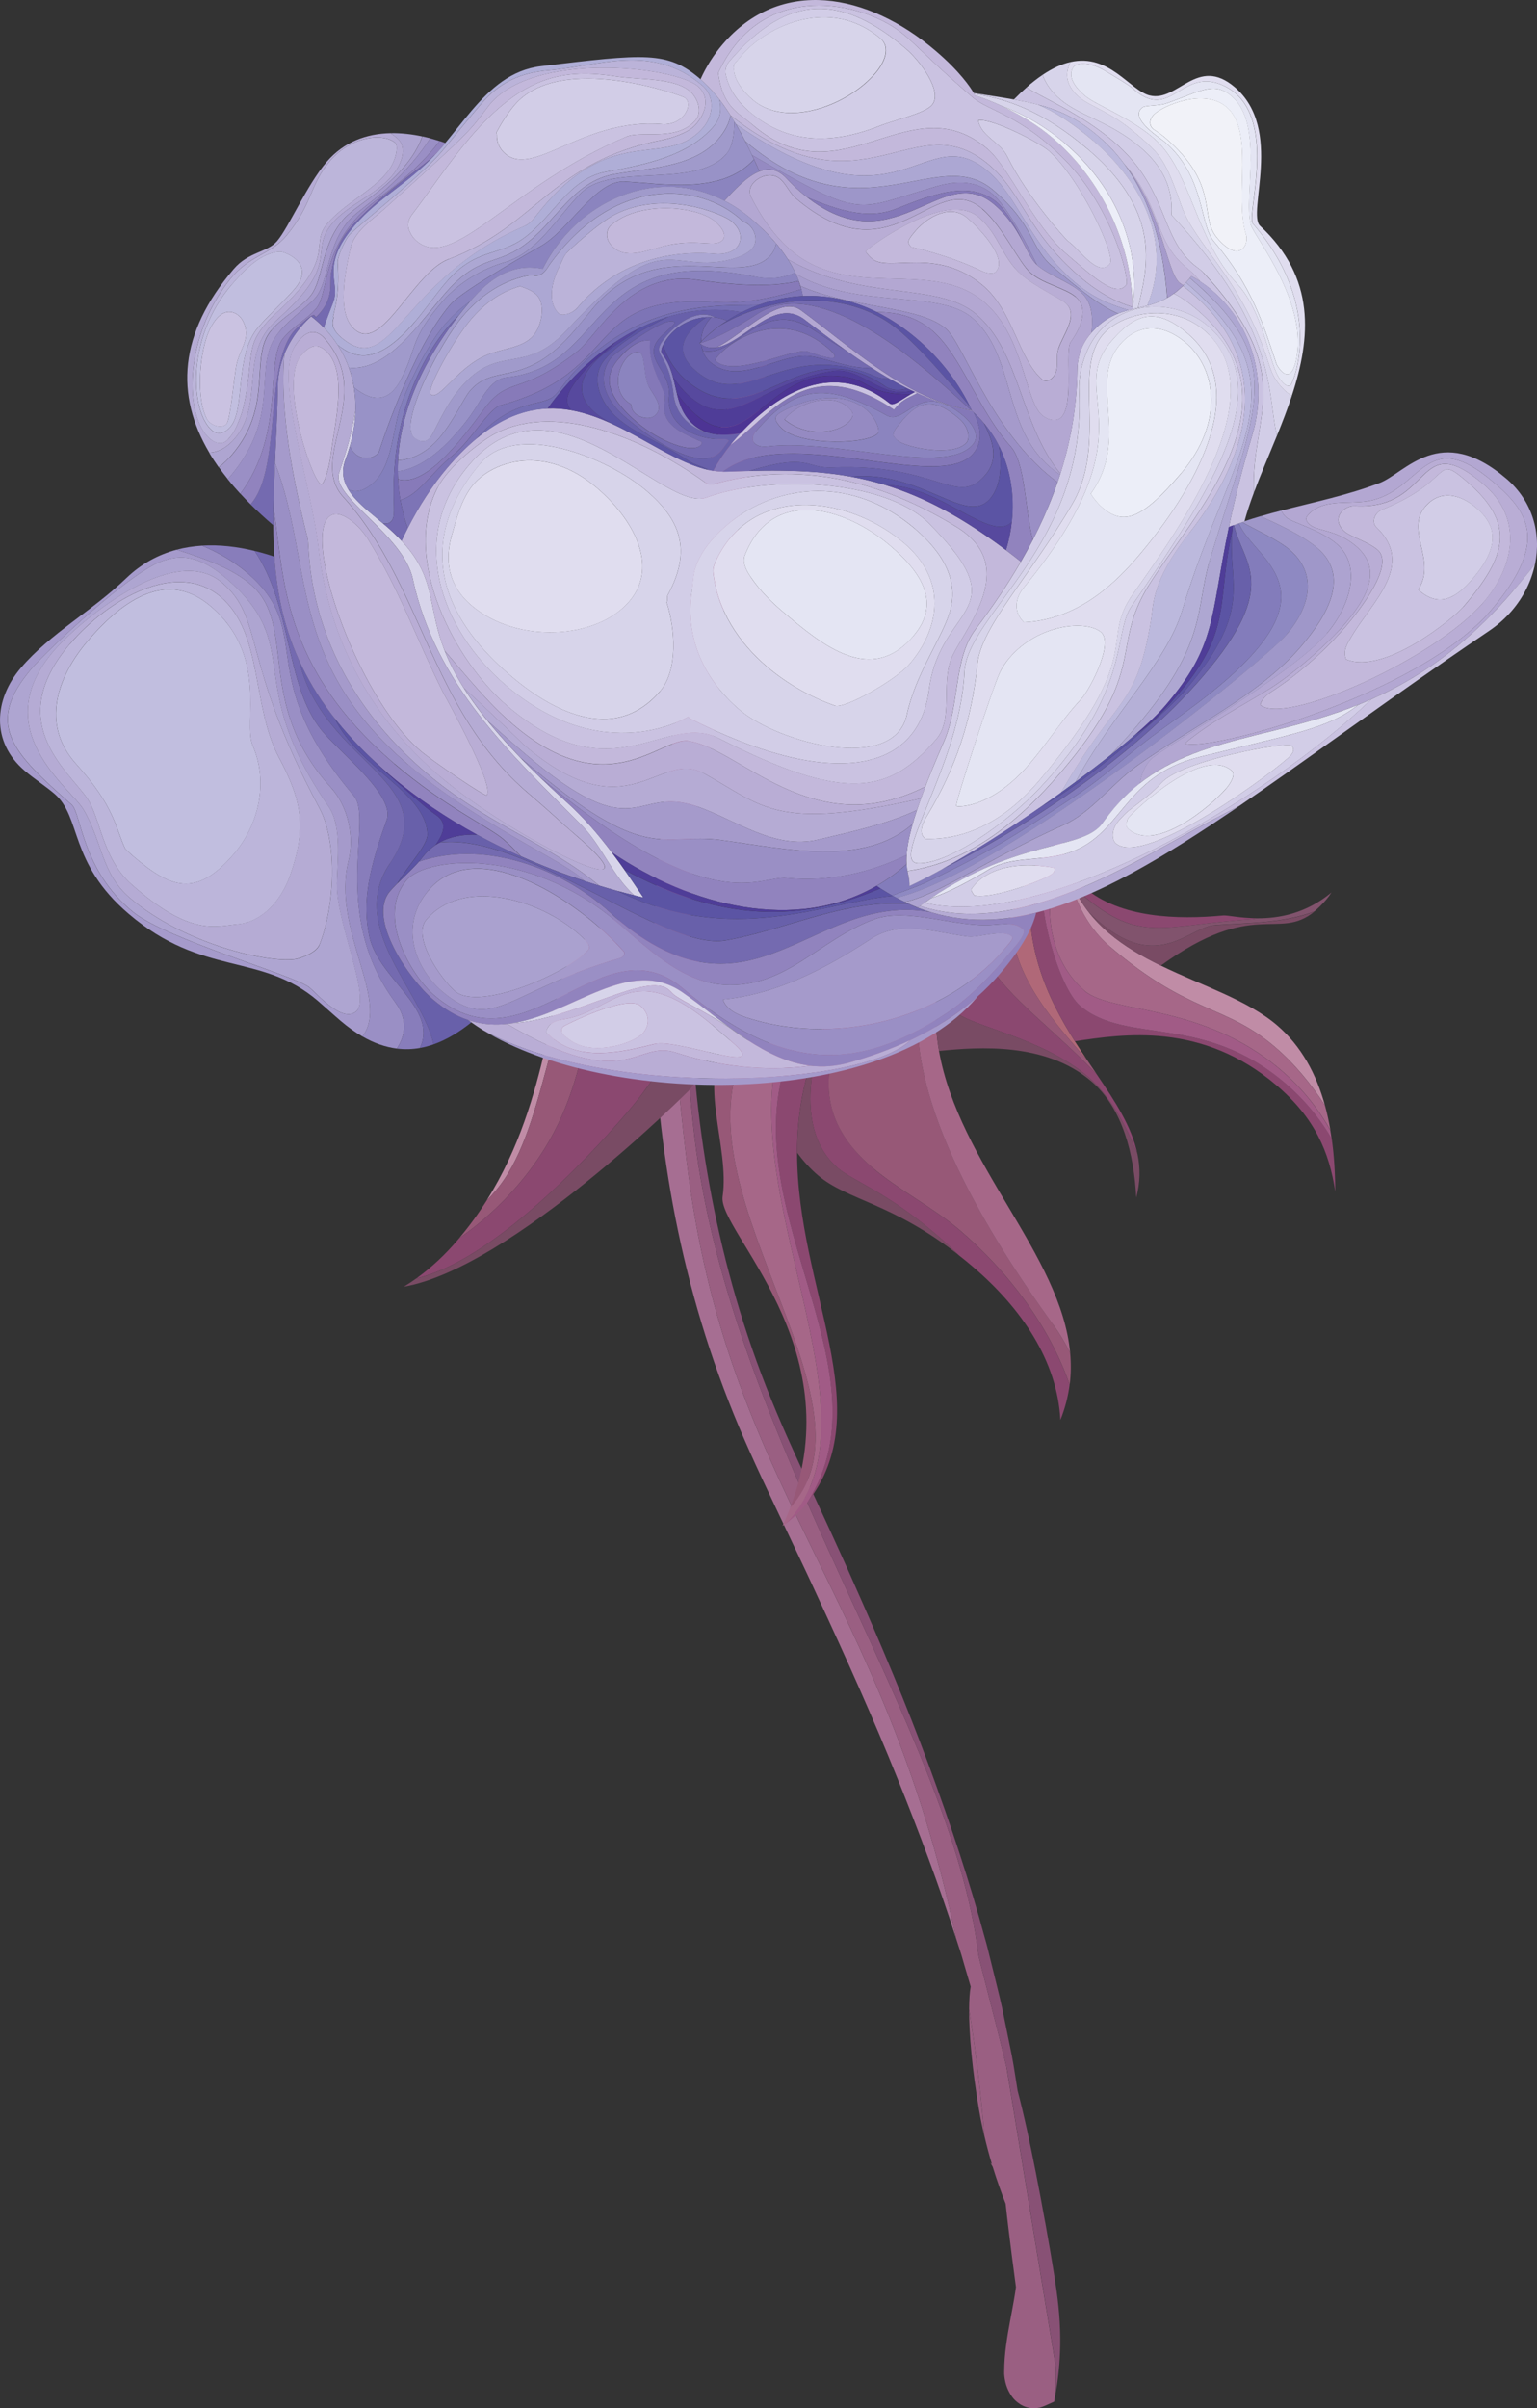 <?xml version="1.0" encoding="UTF-8"?>
<svg id="Layer_2" data-name="Layer 2" xmlns="http://www.w3.org/2000/svg" viewBox="0 0 283.5 444.11">
  <rect x="0" y="0" width="283.5" height="444.11" fill="#333333" stroke="none"/>
  <defs>
    <style>
      .cls-1 {
        fill: #877ab9;
      }

      .cls-2 {
        fill: #c3b8db;
      }

      .cls-3 {
        fill: #7d74b6;
      }

      .cls-4 {
        fill: #aca1ce;
      }

      .cls-5 {
        fill: #975877;
      }

      .cls-6 {
        fill: #a09acb;
      }

      .cls-7 {
        fill: #c1bedf;
      }

      .cls-8 {
        fill: #cac2e1;
      }

      .cls-9 {
        fill: #c08ca6;
      }

      .cls-10 {
        fill: #e0ddef;
      }

      .cls-11 {
        fill: #9f97c9;
      }

      .cls-12 {
        fill: #8b4870;
      }

      .cls-13 {
        fill: #9a5f82;
      }

      .cls-14 {
        fill: #b5b0d7;
      }

      .cls-15 {
        fill: #8e89c2;
      }

      .cls-16 {
        fill: #e4e5f3;
      }

      .cls-17 {
        fill: #746eb3;
      }

      .cls-18 {
        fill: #a66e92;
      }

      .cls-19 {
        fill: #aca7d3;
      }

      .cls-20 {
        fill: #aaa1cf;
      }

      .cls-21 {
        fill: #b3a7d2;
      }

      .cls-22 {
        fill: #bbb3d9;
      }

      .cls-23 {
        fill: #d2cde7;
      }

      .cls-24 {
        fill: #6860aa;
      }

      .cls-25 {
        fill: #837cbb;
      }

      .cls-26 {
        fill: #887dbb;
      }

      .cls-27 {
        fill: #b06878;
      }

      .cls-28 {
        fill: #746ab0;
      }

      .cls-29 {
        fill: #8478b8;
      }

      .cls-30 {
        fill: #6d63ac;
      }

      .cls-31 {
        fill: #885175;
      }

      .cls-32 {
        fill: #b5abd4;
      }

      .cls-33 {
        fill: #958ac2;
      }

      .cls-34 {
        fill: #9892c7;
      }

      .cls-35 {
        fill: #57499e;
      }

      .cls-36 {
        fill: #81536d;
      }

      .cls-37 {
        fill: #bcb5da;
      }

      .cls-38 {
        fill: #5b54a4;
      }

      .cls-39 {
        fill: #d7d4ea;
      }

      .cls-40 {
        fill: #837fbc;
      }

      .cls-41 {
        fill: #8b84bf;
      }

      .cls-42 {
        fill: #f1f2f8;
      }

      .cls-43 {
        fill: #794b64;
      }

      .cls-44 {
        fill: #b9add5;
      }

      .cls-45 {
        fill: #afaed7;
      }

      .cls-46 {
        fill: #9183be;
      }

      .cls-47 {
        fill: #4f3d98;
      }

      .cls-48 {
        fill: #9a8fc5;
      }

      .cls-49 {
        fill: #bcb9dd;
      }

      .cls-50 {
        fill: #eceef8;
      }

      .cls-51 {
        fill: #ada3d0;
      }

      .cls-52 {
        fill: #a66788;
      }

      .cls-53 {
        fill: #9d96c9;
      }

      .cls-54 {
        fill: #a15b86;
      }

      .cls-55 {
        fill: #4d3494;
      }

      .cls-56 {
        fill: #aea5d1;
      }

      .cls-57 {
        fill: #a59acb;
      }

      .cls-58 {
        fill: #aea7d2;
      }
    </style>
  </defs>
  <g id="flower">
    <g>
      <g>
        <path class="cls-13" d="M124.68,122.73c-.05.74-.06,1.46-.05,2.18.26-2.84.54-5.61.86-8.31-.38,1.9-.67,3.96-.81,6.13Z"/>
        <path class="cls-13" d="M128.67,95.39c-.04.23-.07.45-.11.67.31-1.67.63-3.31.96-4.92-.3,1.38-.59,2.79-.86,4.24Z"/>
        <path class="cls-13" d="M178.75,370.53c-.03,4.59.59,11.25,1.84,18.6.28,1.66.62,3.26.98,4.81-.31-3.82-.69-7.62-1.15-11.42-.5-4.16-1.06-8.15-1.68-12Z"/>
        <path class="cls-18" d="M123.6,139.85c-1.87,12.97-3.21,27.36-3.16,42.87.08,11.86,1.04,24.32,3.25,37.07,2.2,12.75,5.67,25.78,10.69,38.6,2.49,6.42,5.34,12.54,8.16,18.49,1.4,2.97,2.8,5.91,4.18,8.83,1.38,2.92,2.76,5.81,4.07,8.69,5.35,11.5,10.34,22.64,14.68,33.41,4.16,10.32,7.87,20.23,10.89,29.7-13.44-64.44-42.4-82.74-49.71-143.4-3.4-28.18-4.07-52.84-3.05-74.24Z"/>
        <path class="cls-13" d="M185.68,381.36c-1.69-7.2-5.14-20.21-5.22-20.87-5.05-41.91-45.54-94.32-52.35-150.77-7.17-59.51,11.19-130.44,11.7-139.26.05-.78.08-1.56.12-2.35-.22.65-.46,1.38-.72,2.21-.15-1.13-.43-1.79-.86-1.88-.99-.23-2.61,2.64-4.4,7.48-1.45,3.93-3.09,9.18-4.42,15.22-.33,1.61-.65,3.24-.96,4.92-.62,3.68-.92,7.27-.92,10.55,0,.92.02,1.83.06,2.69-.09.19-.18.39-.26.6-.76,1.81-1.45,4.1-1.96,6.7-.31,2.7-.6,5.47-.86,8.31.02,1.87.2,3.65.49,5.29-.53,3.12-1.04,6.35-1.52,9.66-1.02,21.4-.35,46.07,3.05,74.24,7.31,60.66,36.27,78.96,49.71,143.4.13.42.27.84.4,1.25.42,1.22.78,2.44,1.12,3.66.36,1.22.71,2.43,1.06,3.61.03.12.07.23.1.34-.19,1.05-.28,2.47-.29,4.17.61,3.84,1.18,7.83,1.68,12,.46,3.8.84,7.6,1.15,11.42.43,1.81.89,3.54,1.38,5.16-.15-.14-.24-.23-.28-.27.03.06.18.32.43.77h0c.79,2.57,1.62,4.86,2.38,6.79.15,1.43.32,2.9.5,4.4.38,3.21.82,6.61,1.28,10.06.04.3.07.61.12.92-.09.72-.21,1.46-.34,2.22-.43,2.56-1.05,5.34-1.47,8.46-.21,1.55-.35,3.2-.36,4.92v.16s0,.26,0,.26c.01.18.03.36.05.53.04.35.11.67.18,1,.16.66.39,1.28.76,1.95.38.64.84,1.38,1.93,2.08.05.03.08.06.13.09.58.35,1.39.64,2.26.67.44.02.84-.04,1.25-.12.37-.1.71-.22,1.04-.37l1.62-.73.29-1.75c.03-2.41.04-4.32-.02-4.82l-9.04-54.94Z"/>
        <path class="cls-31" d="M192.77,409.78c-1.14-6.37-2.27-12.1-3.32-16.89-.61-2.78-1.2-5.24-1.75-7.33-.35-2.11-.65-4.3-1.07-6.49-.46-2.29-.94-4.62-1.43-7.01-.45-2.39-1.06-4.79-1.67-7.25-.3-1.23-.6-2.46-.92-3.72-.3-1.25-.61-2.52-.98-3.77-2.72-10.12-6.25-20.75-10.32-31.8-4.08-11.03-8.85-22.42-14.05-34.07-1.28-2.93-2.63-5.85-3.97-8.8-1.36-2.94-2.73-5.9-4.1-8.89-2.75-5.94-5.5-11.93-7.9-18.09-4.82-12.31-8.21-24.85-10.43-37.15-2.23-12.31-3.31-24.38-3.57-35.89-.29-15.28.73-29.57,2.22-42.52.45.75.73,1.14.73,1.14,0,0,.16-.5.38-1.38.21-.87.51-2.13.8-3.64.58-3.04,1.21-7.08,1.22-11.49.01-2.33-.02-4.54-.08-6.54,1.19-7.45,2.39-14.23,3.51-20.28,1.27-6.89,2.37-12.84,3.27-17.7,1.77-9.73,2.55-15.17,2.05-15.28-.23-.06-.73,1.04-1.45,3.18-.04.78-.08,1.56-.12,2.35-.51,8.82-18.87,79.75-11.7,139.26,6.8,56.45,47.3,108.86,52.35,150.77.08.66,3.53,13.68,5.22,20.87l9.04,54.94c.06.5.05,2.41.02,4.82l.04-.22c.52-3.1.8-6.39.77-9.75-.02-3.98-.51-7.83-1.07-11.34-.56-3.52-1.14-6.84-1.71-10.04Z"/>
      </g>
      <path class="cls-9" d="M110.21,171.22c-1.36.97-2.61,2.13-3.71,3.42-5.53,6.47-4.64,27.51-16.72,46.72.56-.55,1.09-1.12,1.59-1.71,9.31-10.9,9.3-32.62,18.84-48.43Z"/>
      <path class="cls-5" d="M115.86,170.13c-.87-.25-1.74-.47-2.61-.66-1.06.48-2.07,1.07-3.03,1.75-9.54,15.81-9.53,37.53-18.84,48.43-.5.59-1.04,1.16-1.59,1.71-1.5,2.38-3.19,4.73-5.13,7.02,4.01-2.79,7.69-6.12,10.87-9.85,15.18-17.77,10.11-32.6,20.33-48.41Z"/>
      <path class="cls-43" d="M76.83,235.74c-.76.54-1.54,1.06-2.33,1.55,19.92-3.49,52.53-36.1,52.75-36.36,5.52-6.47,4.52-14.43,1.95-22.62-1.58,8.32-5.6,17.58-13.36,26.68-8.15,9.55-25.39,27.58-39,30.76Z"/>
      <path class="cls-12" d="M115.86,170.13c-10.21,15.81-5.15,30.64-20.33,48.41-3.18,3.73-6.86,7.05-10.87,9.85-.08.1-.17.2-.25.3-2.28,2.67-4.8,5.05-7.58,7.05,13.62-3.17,30.85-21.21,39-30.76,7.77-9.1,11.78-18.36,13.36-26.68-.27-.87-.56-1.74-.86-2.61-3.88-2.42-8.11-4.33-12.47-5.57Z"/>
      <path class="cls-5" d="M138.25,191.91c-.88-.2-1.77-.47-2.67-.82-.55.41-1.02.86-1.44,1.35-5.59,6.55.5,19.14-.85,28.21-.95,6.35,23.85,27.6,12.45,57.43.11-.13.23-.25.34-.38,17.16-20.1-23.14-59.52-7.83-85.78Z"/>
      <path class="cls-12" d="M148.9,277.07c13.4-17.06-1.9-39.23-1.88-64.52,0-6.88,1.15-13.99,4.31-21.3.25-.57.51-1.14.78-1.72-1.79.97-3.63,1.74-5.54,2.22-13.57,29.52,18.46,59.99,2.32,85.31Z"/>
      <path class="cls-54" d="M146,279.79c-.43.51-.91.99-1.43,1.45,1.35-.95,2.55-2.05,3.61-3.28.25-.29.49-.59.72-.89,16.14-25.32-15.9-55.8-2.32-85.31-.85.22-1.71.37-2.58.47-8.59,27.75,18.62,68.09,2,87.56Z"/>
      <path class="cls-52" d="M144,192.23c-1.87.21-3.79.12-5.75-.32-15.31,26.26,24.99,65.69,7.83,85.78-.11.13-.23.25-.34.38-.42,1.1-.88,2.21-1.41,3.34.08-.05.16-.11.24-.17.52-.46.99-.94,1.43-1.45,16.62-19.46-10.59-59.8-2-87.56Z"/>
      <path class="cls-12" d="M160.88,215.29c-9.83-8.4-9.63-17.4-4.74-28.32-.68.5-1.37.97-2.07,1.42-.64.41-1.3.8-1.96,1.16-.2.42-.39.84-.58,1.26-2.81,8.71-3.56,18.98,3.03,24.62,2.76,2.35,8.91,4.35,18.18,12.27,1.43,1.22,2.81,2.49,4.13,3.8.85.66,1.71,1.37,2.6,2.13,8.93,7.62,15.55,17.32,16.12,28.24.88-2.2,1.42-4.36,1.7-6.49-3.77-10.93-11.46-20.99-20.26-28.5-4.95-4.23-11.21-7.35-16.17-11.58Z"/>
      <path class="cls-43" d="M154.57,215.42c-6.6-5.63-5.84-15.91-3.03-24.62-.07.15-.14.3-.2.46-3.16,7.3-4.31,14.42-4.31,21.3,1.12,1.54,2.4,2.95,3.81,4.16,5.45,4.66,13.67,5.06,26.05,14.78-1.32-1.32-2.7-2.59-4.13-3.8-9.28-7.92-15.43-9.92-18.18-12.27Z"/>
      <path class="cls-5" d="M169.5,184.08c-3.08.55-6.28.46-9.35-.39-1.3,1.16-2.64,2.27-4.02,3.28-4.89,10.92-5.1,19.92,4.74,28.32,4.96,4.23,11.21,7.35,16.17,11.58,8.8,7.52,16.49,17.58,20.26,28.5.26-1.98.27-3.94.09-5.88-.89-1.81-1.94-3.55-3.14-5.22-11.33-15.66-27.19-40.81-24.75-60.19Z"/>
      <path class="cls-52" d="M194.25,244.27c1.2,1.66,2.25,3.41,3.14,5.22-1.67-18.12-20.5-34.84-24.19-55.67-.48-2.73-.71-5.53-.6-8.41.03-.71.07-1.43.14-2.16-1.06.36-2.15.64-3.25.84-2.44,19.38,13.42,44.53,24.75,60.19Z"/>
      <path class="cls-27" d="M186.36,169.05c.32,10.28,6.53,17.78,14.17,26.45-.76-1.13-1.53-2.29-2.28-3.47-5.14-8.13-9.66-17.74-8.04-31.25-1.58,2.55-2.64,5.36-3.85,8.27Z"/>
      <path class="cls-12" d="M182,177.36c-.47.66-.97,1.31-1.53,1.96-1.75,2.05-3.76,3.78-6.03,5.11.49.85,1.15,1.63,1.89,2.27,3.09,2.64,15.96,4.69,24.42,11.92,3.82,3.26,6.82,8.62,9.05,14.2-1.03-5-4.09-9.66-7.51-14.7-8.02-8.39-16.16-14-20.28-20.79,0,.01-.02.02-.02.03Z"/>
      <path class="cls-43" d="M176.34,186.7c-.75-.64-1.4-1.42-1.89-2.27-.6.35-1.21.67-1.84.97-.11,2.88.11,5.68.6,8.41,7.46-.75,19.67-1.6,28.08,5.59,5.82,4.97,7.9,13.6,8.29,21.46.76-2.83.76-5.48.23-8.04-2.23-5.59-5.23-10.94-9.05-14.2-8.46-7.23-21.33-9.28-24.42-11.92Z"/>
      <path class="cls-5" d="M186.36,169.05c-.59,1.42-1.21,2.86-1.95,4.3-.68,1.33-1.46,2.66-2.39,3.98,4.12,6.79,12.26,12.4,20.28,20.79-.58-.86-1.18-1.73-1.77-2.62-7.63-8.67-13.84-16.17-14.17-26.45Z"/>
      <path class="cls-9" d="M204.81,174.63c14.67,12.52,21.1,10.54,30.35,18.44,3.61,3.08,6.62,6.78,9.22,10.76-1.57-5.67-4.29-10.88-8.85-14.77-5.45-4.65-13.79-7.27-21.44-11-3.44-1.68-6.73-3.58-9.57-6-3.65-3.12-5.92-6.53-7.21-10.3,1.1,4.73,3.37,9.35,7.49,12.87Z"/>
      <path class="cls-12" d="M199.21,185.46c-3.8-3.24-8.45-18.44-6.8-27.6-.14.15-.27.3-.41.45-.67.79-1.26,1.61-1.79,2.46-1.62,13.5,2.9,23.12,8.04,31.25,8.94-1.31,23.42-3.64,37.25,8.17,7.01,5.98,9.7,12.28,10.78,19.53-.01-3.21-.19-6.52-.65-9.77-2.26-3.83-5.15-7.27-8.53-10.16-15.29-13.06-29.31-7-37.89-14.33Z"/>
      <path class="cls-52" d="M204.81,174.63c-4.12-3.52-6.39-8.14-7.49-12.87-.2-.6-.39-1.2-.54-1.81-.35-1.38-.58-2.8-.72-4.26-3.87,8.93-3.55,20.59,4.03,27.06,4.99,4.26,21.61,2.14,36.15,14.56,4.11,3.51,6.92,7.2,9.16,11.14-.27-1.56-.6-3.1-1.02-4.61-2.61-3.98-5.62-7.68-9.22-10.76-9.25-7.9-15.68-5.92-30.35-18.44Z"/>
      <path class="cls-54" d="M200.08,182.74c-7.57-6.46-7.9-18.13-4.03-27.06-.03-.32-.06-.65-.08-.98-.31.26-.62.51-.91.75-.99.81-1.85,1.53-2.67,2.41-1.64,9.16,3.01,24.35,6.8,27.6,8.58,7.33,22.6,1.27,37.89,14.33,3.39,2.89,6.27,6.33,8.53,10.16-.07-.51-.15-1.01-.24-1.51-2.24-3.95-5.05-7.63-9.16-11.14-14.54-12.41-31.17-10.3-36.15-14.56Z"/>
      <path class="cls-12" d="M230.81,169.54c.36-.02.71-.09,1.06-.19-3.11-.02-5.45-.59-6.24-.52-8.46.8-19.02.47-25.53-5.09-1.46-1.25-2.53-2.51-3.31-3.79.32,1.24.73,2.45,1.25,3.62.54.51,1.09,1,1.65,1.48,10.61,9.06,14.7,5.55,31.13,4.49Z"/>
      <path class="cls-36" d="M245.61,164.57c-4.8,3.99-9.87,4.81-13.75,4.78-.35.1-.7.17-1.06.19-16.43,1.06-20.52,4.57-31.13-4.49-.56-.48-1.11-.98-1.65-1.48.72,1.63,1.65,3.19,2.83,4.69.62.61,1.26,1.21,1.92,1.77,10.86,9.28,16.52.92,21.36.57,5.94-.42,12.69-.35,18.3-2.52.71-.58,1.45-1.31,2.24-2.23.35-.41.66-.84.94-1.3Z"/>
      <path class="cls-43" d="M224.14,170.61c-4.84.34-10.49,8.7-21.36-.57-.66-.57-1.3-1.16-1.92-1.77,1.03,1.32,2.25,2.58,3.68,3.81,2.83,2.42,6.13,4.32,9.57,6,17.24-12.49,21.57-4.48,28.34-9.97-5.6,2.17-12.36,2.1-18.3,2.52Z"/>
      <path class="cls-15" d="M237.29,117.04c4.49-5.25,5.7-11.29.59-15.65-2.18-1.86-6.54-3.83-8.78-5.09-.2.07-.4.14-.6.21,2.45,5.85,14.16,10.55,3.2,23.39-4.94,5.79-11.91,10.62-18.13,15.13-5.61,4.07-9.49,8-15.3,11.81-11.38,7.47-15.55,10.14-26.55,15.47-1.44.7-2.16,1.02-7.14,2.85.26.15.52.29.78.43.19-.06.39-.11.58-.16,20.09-5.27,67.16-43.45,71.36-48.38Z"/>
      <path class="cls-25" d="M227.6,96.83c1.59,7.07,8.75,10.95-5.61,27.77-13.31,15.59-34.17,28.75-48.2,35.67-2.16,1.2-4.2,2.25-6.05,3.11,0-.11,0-.23,0-.33,0-1.22-.41-2.11-.52-3.69-1.76,1.58-3.61,2.91-5.53,4.02.65.44,1.31.85,1.96,1.24.16.09.31.19.47.28.15.09.31.17.46.26,4.97-1.83,5.69-2.15,7.14-2.85,11-5.33,15.17-8,26.55-15.47,5.81-3.81,9.69-7.74,15.3-11.81,6.23-4.52,13.19-9.35,18.13-15.13,10.96-12.84-.74-17.54-3.2-23.39-.3.11-.6.22-.9.33Z"/>
      <path class="cls-21" d="M254.49,89.06c-5.94,2.28-12.12,3.54-18.15,5.1.22.53.58.98.94,1.28,1.07.92,6.17,2.21,9.24,4.83,4.89,4.17,2.32,11.74-1.77,16.53-6.75,7.91-30.94,21.41-32.6,23.35-1,1.17-1.71,2.75-1.87,4.28,17.37-13.62,42.78-4.97,68.86-35.51,1.61-1.88,2.93-3.49,4-4.9,1.16-5.65-.44-11.59-5.28-15.73-12.27-10.47-18.61-1.06-23.37.77ZM275.01,112.56c-13.37,15.66-52.07,26.19-56.47,24.54,4.69-3.97,10.18-6.69,15.48-9.98,5.18-3.22,11.39-8.95,13.99-12,4.25-4.98,7.04-10.19,2.1-14.41-3.6-3.07-7.11-2.75-8.48-3.92-1.17-1-.57-1.55-.35-1.81,2.56-3,7.14-1.96,10.89-2.54,10.04-1.56,10.59-14.37,23.2-3.6,6.3,5.38,10.64,10.84-.36,23.72Z"/>
      <path class="cls-11" d="M209.91,141.09c9.98-7.08,22.39-12.89,30.06-21.88,5.09-5.96,8.98-13.04,3.02-18.14-2.83-2.42-7.44-4.47-10.48-5.87-1,.29-1.98.6-2.96.93-.15.05-.3.11-.45.16,2.25,1.27,6.6,3.23,8.78,5.09,5.11,4.36,3.9,10.4-.59,15.65-4.2,4.92-51.27,43.11-71.36,48.38-.2.05-.39.11-.58.16.5.27,1.01.52,1.51.76,6.26-1.27,15.08-7.84,29.22-14.15,5.32-2.37,8.81-7.53,13.82-11.09Z"/>
      <path class="cls-51" d="M244.75,116.8c4.08-4.78,6.66-12.35,1.77-16.53-3.07-2.62-8.17-3.91-9.24-4.83-.35-.3-.71-.75-.94-1.28-1.28.33-2.56.67-3.82,1.05,3.04,1.4,7.64,3.45,10.48,5.87,5.96,5.09,2.07,12.18-3.02,18.14-7.67,8.98-20.08,14.8-30.06,21.88-5.02,3.56-8.51,8.72-13.82,11.09-14.15,6.31-22.96,12.88-29.22,14.15.8.38,1.6.73,2.4,1.04,17.31-12.78,29.72-10.41,33.85-15.24.02-.03,1.29-1.82,2.4-3.11,1.51-1.77,3.11-3.28,4.78-4.59.15-1.53.87-3.12,1.87-4.28,1.65-1.94,25.85-15.44,32.6-23.35Z"/>
      <path class="cls-44" d="M252.17,92.44c-3.75.58-8.32-.46-10.89,2.54-.22.26-.82.82.35,1.81,1.37,1.17,4.88.85,8.48,3.92,4.94,4.22,2.15,9.42-2.1,14.41-2.6,3.04-8.8,8.78-13.99,12-5.3,3.29-10.79,6.01-15.48,9.98,4.41,1.65,43.1-8.88,56.47-24.54,11-12.88,6.66-18.35.36-23.72-12.62-10.77-13.16,2.04-23.2,3.6ZM273.66,111.04c-8.93,10.46-36.62,22.86-41.22,18.94.11-.45.34-.84.63-1.17.32-.37.71-.69,1.07-1,.17-.14,7.34-4.39,14.12-12.33,2.26-2.65,9.12-11.28,5.83-14.08-1.76-1.5-4.88-2.35-6.08-3.38s-1.6-2.42-.59-3.61c.6-.7,1.58-1.16,2.54-1.1,14.44.79,11.2-14.64,23.68-3.99,7.28,6.21,5.76,14.98.01,21.71Z"/>
      <path class="cls-2" d="M249.97,93.31c-.96-.05-1.94.4-2.54,1.1-1.01,1.19-.6,2.59.59,3.61s4.33,1.88,6.08,3.38c3.29,2.81-3.57,11.43-5.83,14.08-6.78,7.94-13.95,12.18-14.12,12.33-.37.3-.76.62-1.07,1-.29.34-.52.72-.63,1.17,4.59,3.92,32.28-8.47,41.22-18.94,5.75-6.73,7.26-15.5-.01-21.71-12.48-10.65-9.24,4.78-23.68,3.99ZM269.9,111.92c-1.66,1.95-14.44,12.63-21.61,9.68-.67-1.59.25-2.96,1-4.22,3.74-6.36,11.84-13.19,4.59-20.15-.7-.67-.58-1.78.08-2.54.24-.28.55-.52.92-.67,13.47-5.44,9.53-10.47,15.56-5.32,9.23,7.88,7.52,13.8-.53,23.23Z"/>
      <path class="cls-8" d="M254.88,94.02c-.37.15-.68.38-.92.67-.65.76-.78,1.87-.08,2.54,7.25,6.96-.85,13.79-4.59,20.15-.75,1.27-1.67,2.63-1,4.22,7.17,2.95,19.95-7.73,21.61-9.68,8.05-9.43,9.77-15.34.53-23.23-6.03-5.14-2.09-.12-15.56,5.32ZM271.61,106.75c-3.08,3.61-6.15,5.3-9.8,2.19-.07-.06-.15-.13-.22-.2,3.51-5.37-2.49-10.89,1.3-15.33,2.63-3.08,6.3-2.4,9.36.22,3.73,3.18,4.59,6.99-.65,13.12Z"/>
      <path class="cls-23" d="M262.9,93.41c-3.79,4.44,2.21,9.96-1.3,15.33.07.07.14.13.22.2,3.65,3.12,6.72,1.42,9.8-2.19,5.24-6.13,4.38-9.94.65-13.12-3.06-2.61-6.73-3.3-9.36-.22Z"/>
      <path class="cls-23" d="M210.39,27.21c-5.68-4.85-11.13-5.73-14.83-8.89-1.44-1.23-2.65-2.75-3.25-4.51-.94.63-1.93,1.4-2.97,2.31,2.61,1.73,9.99,4.8,16,9.93,10.11,8.63,8.54,17.38,14.75,22.68.63.54,1.36.97,1.92,1.57,17.57,19.08,8.69,25.79,9.26,40.58,1.26-3.39,2.8-6.93,4.27-10.55-1.86-7.28.52-19.32-19.46-40.69.36-5.4-2.08-9.35-5.69-12.43Z"/>
      <path class="cls-8" d="M222.01,50.31c-.56-.61-1.29-1.04-1.92-1.57-6.21-5.3-4.64-14.05-14.75-22.68-6.01-5.13-13.39-8.2-16-9.93-.75.66-1.53,1.4-2.34,2.23,6.73,1.2,10.68,2.56,15.77,6.92,1.75,1.49,3.27,3.16,4.6,4.97,6.79,7.57,5.39,13.91,11.18,18.86.28.24.57.48.85.72.7.59,1.37,1.33,1.99,2.1.78.52,1.53,1.08,2.23,1.68,7.48,6.39,10.24,16.93,7.38,26.56-2.03,6.83-3.36,12.38-4.33,17.03.95-.37,1.91-.72,2.87-1.04.46-1.7,1.05-3.45,1.72-5.25-.57-14.78,8.31-21.5-9.26-40.58Z"/>
      <path class="cls-39" d="M236.52,71.53c-1.94-2.14-2.09-3.33-2.97-5.92-4.93-14.47-13.16-20.67-15.57-27.51-3.06-8.65-3.71-9.45-8.41-13.46-4.92-4.2-8.44-4.97-10.47-6.7-2.42-2.07-2.77-4.21-1.65-6.5-1.54.35-3.24,1.09-5.14,2.37.6,1.76,1.81,3.28,3.25,4.51,3.7,3.16,9.15,4.04,14.83,8.89,3.61,3.08,6.05,7.03,5.69,12.43,19.98,21.37,17.59,33.41,19.46,40.69.98-2.42,1.93-4.87,2.74-7.34-.62-.38-1.21-.86-1.76-1.46Z"/>
      <path class="cls-10" d="M212.08,17.61c-3.67-.91-7.43-7.8-14.64-6.16-1.12,2.29-.77,4.43,1.65,6.5,2.02,1.73,5.54,2.5,10.47,6.7,4.7,4.01,5.35,4.81,8.41,13.46,2.41,6.84,10.64,13.03,15.57,27.51.88,2.59,1.03,3.78,2.97,5.92.55.6,1.14,1.08,1.76,1.46,3.53-10.73,4.46-21.75-5.84-31.34-2.49-2.32,4.39-17.84-4.66-25.57-6.94-5.93-10.52,2.8-15.7,1.51ZM231.08,41.22c13.42,15.5,7.44,29.24,7.04,29.72-.63.74-1.75-.46-2.4-1.61-1.75-3.09-2.81-11.94-7.52-16.98-7.93-8.49-8.41-20.91-15.46-26.93-4.58-3.91-10.58-6.02-12.64-7.78-1.37-1.17-3.33-3.25-2.16-5.2.58-.96,3.24-.96,5.67.49,2.08,1.24,4.54,2.67,5.3,3.36,7.08,6.43,8.99-4.13,16.81-.49,10.52,4.9,4.1,23.95,5.37,25.42Z"/>
      <path class="cls-16" d="M225.71,15.8c-7.82-3.64-9.73,6.92-16.81.49-.76-.69-3.22-2.12-5.3-3.36-2.43-1.45-5.09-1.45-5.67-.49-1.17,1.94.8,4.03,2.16,5.2,2.06,1.76,8.06,3.87,12.64,7.78,7.05,6.02,7.53,18.44,15.46,26.93,4.71,5.04,5.77,13.89,7.52,16.98.65,1.15,1.77,2.35,2.4,1.61.4-.47,6.38-14.22-7.04-29.72-1.27-1.47,5.15-20.52-5.37-25.42ZM230.7,41.43c.52,2.08,11.02,14.71,8.22,25.53-.87,3.38-2.5,1.97-3.45.25-2.4-7.14-4.38-14.21-11.57-22.69-2.72-3.2-1.58-11.96-9.15-18.42-.59-.5-6.65-4.3-4.04-6.28.59-.44,2.97-.25,4.49-.78,6.27-2.21,8.7-4.1,11.94-1.33,6,5.12,2.22,18.35,3.55,23.72Z"/>
      <path class="cls-50" d="M215.21,19.04c-1.52.54-3.9.34-4.49.78-2.61,1.98,3.45,5.77,4.04,6.28,7.56,6.46,6.43,15.22,9.15,18.42,7.19,8.47,9.17,15.54,11.57,22.69.94,1.72,2.57,3.14,3.45-.25,2.8-10.82-7.7-23.45-8.22-25.53-1.33-5.37,2.45-18.6-3.55-23.72-3.24-2.76-5.68-.88-11.94,1.33ZM229.77,43.08c.76,1.99-1.18,5.67-5.3.77-3.4-4.04.69-9.71-9.68-18.56-.7-.6-2.1-1.5-2.1-1.5-.66-.56-.87-1.66.18-2.7,1.5-1.49,9.14-4.96,13.35-1.36,5.19,4.43,1.47,16.29,3.54,23.36Z"/>
      <path class="cls-42" d="M212.88,21.09c-1.04,1.04-.83,2.14-.18,2.7,0,0,1.4.91,2.1,1.5,10.37,8.85,6.28,14.52,9.68,18.56,4.12,4.9,6.06,1.22,5.3-.77-2.07-7.06,1.64-18.93-3.54-23.36-4.22-3.6-11.85-.13-13.35,1.36Z"/>
      <path class="cls-58" d="M219.76,50.92c-.1.12-.19.23-.29.35.05.04.1.08.15.12,18.21,15.55,11.96,23.65,3.53,51.93-2.71,9.07-.3,15.16-13.48,30.6-.93,1.09-2.83,3.18-4.71,5.25,4.45-3.55,8.04-6.76,10.03-9.09,9.48-11.1,8.19-16.09,11.69-32.9.97-4.65,2.3-10.19,4.33-17.03,2.86-9.63.1-20.17-7.38-26.56-1.17-1-2.46-1.9-3.86-2.68Z"/>
      <path class="cls-49" d="M218.76,52.1c-.19.21-.39.42-.58.61.11.09.22.18.33.26,16.62,12.93,12.69,30.31.82,45.36-6.97,8.84-6.57,13.29-7.03,16.04-2.7,16.42-6.2,13.57-16.61,31.79.92-.66,1.82-1.32,2.71-1.97,6.54-12.23,16.76-21.97,19.65-31.58,9.14-30.45,23.1-41.25.71-60.51Z"/>
      <path class="cls-8" d="M219.34,98.34c11.86-15.05,15.8-32.43-.82-45.36-.11-.09-.22-.18-.33-.26-.57.56-1.13,1.04-1.68,1.44,1.24.57,2.6,1.52,4.28,2.95,19.99,17.07-.95,37.91-8.97,50.96-7.13,11.6.17,15.27-16.15,34.38-7.51,8.8-16.69,16.54-28.28,18.19.18.99.4,1.74.35,2.76,7.63-3.54,18.44-10.37,27.96-17.21,10.41-18.22,13.92-15.37,16.61-31.79.45-2.75.06-7.2,7.03-16.04Z"/>
      <path class="cls-23" d="M211.81,108.06c8.02-13.05,28.96-33.89,8.97-50.96-1.68-1.43-3.04-2.38-4.28-2.95-.4.29-.81.56-1.21.78-2.17,1.23-4.3,1.57-6.41,2.08-2.51.6-5.01,1.46-7.56,4.35-.06.06-.11.13-.17.2-1.5,1.75-2.41,3.95-2.44,6.7-.16,13.04-4.25,24.68-10.4,35.32-2.49,4.31-5.32,8.46-8.36,12.47-4.12,5.43-2.83,13.87-5.87,20.8-6.25,14.24-7.06,19.56-6.86,22.5.03.48.09.89.16,1.27,11.59-1.65,20.77-9.39,28.28-18.19,16.32-19.11,9.02-22.78,16.15-34.38ZM191.8,145.31c-6.1,6.5-16.88,14.08-22.45,13.9-5.46-.18,7.76-18.14,8.53-35.21.49-10.85,22.52-23.44,21.17-51.89-.17-3.57,1.2-8.02,3.53-10.76,5.52-6.47,14.96-5.88,20.31-1.15,12.67,11.2,1.49,28.83-14.18,51.6-3.5,5.09.12,15.38-16.91,33.51Z"/>
      <path class="cls-14" d="M223.15,103.33c8.43-28.28,14.69-36.38-3.53-51.93-.05-.04-.1-.08-.15-.12-.11.13-.22.27-.34.4-.12.15-.25.28-.37.42,22.39,19.26,8.42,30.06-.71,60.51-2.88,9.62-13.11,19.35-19.65,31.58,2.32-1.71,4.52-3.4,6.55-5.02,1.89-2.06,3.78-4.15,4.71-5.25,13.18-15.44,10.77-21.53,13.48-30.6Z"/>
      <path class="cls-39" d="M222.9,60.19c-5.35-4.73-14.79-5.32-20.31,1.15-2.34,2.74-3.7,7.19-3.53,10.76,1.35,28.45-20.69,41.05-21.17,51.89-.77,17.07-13.98,35.03-8.53,35.21,5.57.19,16.35-7.4,22.45-13.9,17.03-18.14,13.41-28.43,16.91-33.51,15.67-22.77,26.85-40.4,14.18-51.6ZM191.84,143.76c-5.39,6.39-12.39,11.15-21.12,10.95-.07-.04-.13-.09-.19-.14-1.2-1.03-.2-3.02.4-4.02,5.31-8.8,8.31-17.71,9.36-28.12.7-6.96,9.8-16.28,17.5-29.5,6.57-11.28-.05-24.57,5.67-31.27,3.4-3.98,13.2-6.4,19.61.14,11.47,11.69-5.01,34.91-14.12,47.79-6.32,8.93,2.67,10.69-17.12,34.18Z"/>
      <path class="cls-10" d="M223.08,61.8c-6.41-6.53-16.21-4.12-19.61-.14-5.72,6.7.9,19.99-5.67,31.27-7.7,13.23-16.8,22.54-17.5,29.5-1.05,10.41-4.05,19.32-9.36,28.12-.61,1.01-1.61,3-.4,4.02.06.05.12.09.19.14,8.72.2,15.73-4.56,21.12-10.95,19.79-23.49,10.81-25.25,17.12-34.18,9.11-12.87,25.59-36.1,14.12-47.79ZM188.84,108.36c24.1-29.29,7.51-35.32,16.13-45.41,4.63-5.42,8.48-6.23,14.11-1.43,12.15,10.37,1.07,29.1-9.28,41.23-5.53,6.47-12.23,11.59-20.92,12.02-1.92-1.83-1.72-4.37-.04-6.41ZM199.58,128.74c-.04.05-.9.98-1.53,1.71-2.72,3.18-5.23,7-8.07,10.33-7.23,8.47-13.41,8.03-13.58,7.88-.35-.3,6.59-21.51,7.99-24.57.44-.97,1.06-1.91,1.82-2.79,5.32-6.23,14.17-7.02,16.87-4.72,2.44,2.08-2.05,10.46-3.5,12.16Z"/>
      <path class="cls-16" d="M209.79,102.75c10.35-12.12,21.43-30.85,9.28-41.23-5.63-4.81-9.49-3.99-14.11,1.43-8.62,10.09,7.98,16.11-16.13,45.41-1.68,2.04-1.88,4.58.04,6.41,8.69-.43,15.4-5.55,20.92-12.02ZM201.19,91.06c7.43-10.26-.57-20.53,5.41-27.53,3.45-4.04,8.05-3.8,12.14-.31,5.63,4.81,7.13,14.69-.92,24.13-7.2,8.44-10.58,9.59-14.46,6.27-.86-.74-1.6-1.63-2.16-2.56Z"/>
      <path class="cls-16" d="M186.21,121.3c-.75.88-1.37,1.82-1.82,2.79-1.41,3.06-8.34,24.27-7.99,24.57.17.14,6.35.59,13.58-7.88,2.84-3.32,5.35-7.14,8.07-10.33.63-.74,1.49-1.66,1.53-1.71,1.45-1.69,5.93-10.08,3.5-12.16-2.69-2.3-11.55-1.51-16.87,4.72Z"/>
      <path class="cls-50" d="M217.81,87.35c8.05-9.43,6.55-19.32.92-24.13-4.09-3.49-8.69-3.74-12.14.31-5.98,7,2.02,17.27-5.41,27.53.56.92,1.3,1.82,2.16,2.56,3.89,3.32,7.26,2.17,14.46-6.27Z"/>
      <path class="cls-48" d="M72.94,184.89c-12.2-16.44-4-33.78-7.67-38.12-19.02-22.46-6.81-30.14-19.68-41.13-2.43-2.07-5.3-3.75-8.32-5.01-1.6.1-3.18.34-4.71.75,4.94,1.54,10.13,3.37,13.67,6.39,8.72,7.44.64,21.87,14.77,37.43,3.29,3.62,4.37,9.15,3.26,13.61-3.12,12.57,7.72,25.62,2.59,32.33,2.17,1.25,4.28,1.97,6.35,2.23,1.64-2.49,2-5.43-.27-8.48Z"/>
      <path class="cls-57" d="M64.26,158.81c1.11-4.47.02-10-3.26-13.61-14.14-15.56-6.06-29.99-14.77-37.43-3.54-3.02-8.73-4.85-13.67-6.39-3.32.89-6.46,2.55-9.24,5.22-6.4,6.15-13.99,10.16-19.47,16.57-4.95,5.8-5.55,13.63.71,18.97,1.78,1.52,3.83,2.83,5.48,4.24,5.05,4.31,2.61,12.69,13.69,22.14,13.73,11.72,24.35,7.05,34.87,16.03,1.42,1.22,2.82,2.51,4.24,3.72,1.36,1.16,2.7,2.11,4.01,2.87,5.13-6.71-5.71-19.76-2.59-32.33ZM65.67,186.55c-1.66,1.36-4.06-.35-5.92-1.93-.85-.73-1.73-1.69-2.69-2.51-2.57-2.19-26.2-8.77-32.55-13.94-9.45-7.7-9.5-18.19-11.3-19.77-10.93-9.62-16.17-14.81-7.35-25.13,2.68-3.14,18.55-18.25,24.46-19.93,1.86-.53,5.45-1.76,11.24,3.19,15,12.8,2.84,18.68,19.04,42.22,2.51,3.64,1.6,10.1,1.52,14.27-.15,7.09,6.44,21.16,3.54,23.54Z"/>
      <path class="cls-24" d="M71.91,159.25c-7.94,11.71,5.94,23.55,8.07,33.34,2.35-.83,4.67-2.21,6.96-4.05-.2-.14-.39-.28-.58-.43-2.14-.72-4.32-1.93-6.53-3.82-4.44-3.79-12.15-14.96-7.91-19.93.41-.48.88-.97,1.37-1.47,2.1-3.45,5.6-7.04,5.54-9.05-.24-7.74-12.64-12.1-17.11-21.39-2.8-3.56-4.93-7.1-6.55-10.65,4.38,19.11,27.11,22.12,16.73,37.44Z"/>
      <path class="cls-26" d="M45.58,105.64c12.88,10.99.66,18.67,19.68,41.13,3.67,4.34-4.53,21.68,7.67,38.12,2.27,3.06,1.91,5.99.27,8.48,1.44.18,2.85.14,4.26-.11,3.39-7.36-7.63-12.72-9.33-20.52-1.41-6.47,0-12.67,3.2-21.53,1.64-4.51-8.87-12.61-12.05-16.57-6.71-8.35-5.35-22.73-12.31-33.04-3.23-.79-6.51-1.17-9.7-.98,3.02,1.27,5.89,2.94,8.32,5.01Z"/>
      <path class="cls-28" d="M71.33,151.21c-3.21,8.86-4.61,15.07-3.2,21.53,1.7,7.79,12.72,13.16,9.33,20.52.85-.15,1.69-.38,2.52-.67-2.13-9.79-16.01-21.64-8.07-33.34,10.38-15.31-12.35-18.32-16.73-37.44-2.87-6.29-4.12-12.62-4.56-19.15-1.21-.41-2.43-.76-3.65-1.06,6.97,10.31,5.61,24.69,12.31,33.04,3.18,3.96,13.69,12.06,12.05,16.57Z"/>
      <path class="cls-56" d="M62.13,163.01c.09-4.18.99-10.63-1.52-14.27-16.2-23.54-4.05-29.42-19.04-42.22-5.79-4.94-9.38-3.72-11.24-3.19-5.91,1.68-21.79,16.8-24.46,19.93-8.81,10.32-3.57,15.51,7.35,25.13,1.8,1.59,1.85,12.07,11.3,19.77,6.34,5.17,29.98,11.75,32.55,13.94.96.82,1.83,1.78,2.69,2.51,1.86,1.59,4.25,3.3,5.92,1.93,2.9-2.38-3.69-16.45-3.54-23.54ZM23.96,165.59c-5.29-4.52-5-10.21-8.56-16.3-2.33-3.98-17.94-14.66-5.51-29.21,4.02-4.71,21.86-20.49,31.08-12.62,7.91,6.76,3.31,14.27,17.95,41.57,3.43,6.4,2.77,18.37,0,25.23-.49,1.22-2.49,2.15-4.18,2.6-4.97.9-20.68-2.65-30.77-11.26Z"/>
      <path class="cls-32" d="M58.91,174.25c2.78-6.86,3.43-18.83,0-25.23-14.63-27.3-10.03-34.81-17.95-41.57-9.22-7.87-27.06,7.91-31.08,12.62-12.43,14.55,3.18,25.23,5.51,29.21,3.56,6.09,3.27,11.78,8.56,16.3,10.09,8.61,25.8,12.16,30.77,11.26,1.69-.45,3.68-1.38,4.18-2.6ZM43.98,170.42c-4.36.41-8.93,2.31-19.79-7.4-5.4-4.83-5.68-12.4-8.21-15.95-3.73-5.24-15.27-14.05-3.07-28.34,7.07-8.28,19.7-15.56,27.79-8.66,7.85,6.7,5.66,20.08,10.79,29.71,4.24,7.95,5.05,12.91,2.03,21.61-1.67,4.8-5.3,8.62-9.55,9.02Z"/>
      <path class="cls-7" d="M46.62,137.51c-1.86-4.34,3.02-16.52-7.77-25.72-7.85-6.7-15.92-1.48-22.62,6.37-5.6,6.56-8.81,15.38-2.2,22.71,7.16,7.95,7.21,11.64,9.06,15.64.5.51,1.01.98,1.51,1.41,6.87,5.86,11.56,7.74,18.54-.43,4.58-5.36,6.42-13.12,3.49-19.97Z"/>
      <path class="cls-37" d="M12.91,118.74c-12.2,14.29-.66,23.1,3.07,28.34,2.53,3.55,2.81,11.12,8.21,15.95,10.86,9.7,15.43,7.81,19.79,7.4,4.25-.4,7.88-4.22,9.55-9.02,3.03-8.71,2.21-13.67-2.03-21.61-5.13-9.63-2.95-23.01-10.79-29.71-8.09-6.91-20.72.37-27.79,8.66ZM46.62,137.51c2.93,6.85,1.08,14.61-3.49,19.97-6.97,8.17-11.67,6.29-18.54.43-.5-.42-1.01-.9-1.51-1.41-1.85-3.99-1.89-7.69-9.06-15.64-6.61-7.33-3.4-16.15,2.2-22.71,6.7-7.85,14.77-13.07,22.62-6.37,10.78,9.2,5.91,21.38,7.77,25.72Z"/>
      <path class="cls-39" d="M76.16,106.83c4.2,19.49,17.98,32.14,31.09,45.34,3.8,3.82,5.68,9.3,9.75,12.96.56.14,1.11.27,1.67.4-1.88-2.83-3.79-5.64-5.83-8.34-2.52-3.34-5.23-6.49-8.29-9.23-33.54-30.18-19-35.91-30.48-48.22-.85-.91-1.85-1.87-3.02-2.87-1.02-.87-2.09-1.72-3.09-2.58-3.19-2.72-5.76-5.56-4.22-9.62,1.15-3.04,1.76-6.07,1.83-8.99-.37,2.21-.97,5.55-3.02,11.52-1.53,4.46,11.82,11.3,13.61,19.61Z"/>
      <path class="cls-48" d="M75.32,141.04c-22.52-19.22-17.42-36.94-24.61-55.69-.13,2.79-.24,5.52-.28,8.2,2.06,12.4,1.04,29.13,22.29,47.26,9.34,7.97,17.36,11.59,20.13,13.95,1.15.98,2.19,2.08,3.24,3.16,3.84,1.72,7.76,3.23,11.71,4.53-.25-.25-.51-.49-.78-.72-3.79-3.23-19.5-10.3-31.68-20.7Z"/>
      <path class="cls-46" d="M72.71,140.82c-21.24-18.14-20.23-34.86-22.29-47.26-.02,1.11-.03,2.21-.02,3.31.01,1.95.08,3.88.21,5.8.95,13.85,5.5,26.78,21.44,40.4,4.84,4.13,10.24,7.76,15.96,10.89,2.62,1.43,5.32,2.76,8.05,3.98-1.05-1.08-2.09-2.18-3.24-3.16-2.77-2.36-10.79-5.98-20.13-13.95Z"/>
      <path class="cls-57" d="M50.71,85.35c7.18,18.75,2.09,36.47,24.61,55.69,12.18,10.4,27.9,17.46,31.68,20.7.27.23.53.47.78.72.92.3,1.83.6,2.75.88-9.52-7.93-20.68-11.21-32.03-20.9-22.74-19.42-21.26-41.16-21.75-43.11-2.67-10.67-5.19-23.1-4.29-34.05-.76,1.85-1.19,3.83-1.22,5.85-.07,4.92-.32,9.65-.53,14.22Z"/>
      <path class="cls-32" d="M56.75,99.32c.49,1.96-.99,23.7,21.75,43.11,11.35,9.69,22.51,12.97,32.03,20.9,2.16.66,4.32,1.26,6.47,1.79-4.07-3.66-5.95-9.14-9.75-12.96-13.11-13.19-26.9-25.84-31.09-45.34-1.79-8.31-15.15-15.15-13.61-19.61,2.06-5.97,2.65-9.32,3.02-11.52.14-5.79-1.82-11.15-5.85-15.28-.46-.47-.95-.93-1.46-1.37-.28-.24-.57-.47-.87-.7-.65.58-1.26,1.21-1.83,1.87-1.29,1.51-2.35,3.23-3.1,5.06-.9,10.95,1.63,23.37,4.29,34.05ZM54.44,63.76c2.3-3.57,4.29-2.63,5.37-1.43,9.52,10.7-3.11,22.03,3.51,29.31,14.73,16.21,15.81,39,34.18,54.68,5.12,4.37,5.66,5.08,8.53,7.52,17.67,15.08-11.48.77-24.81-10.61-12.36-10.55-20.41-24.51-22.41-41.88-1.48-12.87-8.27-31.52-4.36-37.59Z"/>
      <path class="cls-44" d="M81.2,143.24c13.33,11.38,42.47,25.69,24.81,10.61-2.86-2.44-3.41-3.15-8.53-7.52-18.36-15.68-19.45-38.46-34.18-54.68-6.61-7.28,6.02-18.61-3.51-29.31-1.07-1.21-3.06-2.14-5.37,1.43-3.91,6.07,2.87,24.72,4.36,37.59,2,17.37,10.05,31.33,22.41,41.88ZM55.54,65.57c1.45-1.7,2.8-2.39,4.47-.96,4.28,3.66,1.71,13.52,1.11,18.58-.31,2.63-1.02,5.27-1.66,6.02-1.2,1.69-8.23-18.58-3.91-23.63ZM61.41,94.89c1.82-.57,4.79,1.86,6.46,4.55,5.89,9.46,8.93,18.41,13.86,28.27.27.55,9.6,17.13,8.05,18.95-.29.34-10.09-6.37-12.21-8.18-12.26-10.47-22.58-41.6-16.16-43.59Z"/>
      <path class="cls-2" d="M89.78,146.65c1.55-1.82-7.78-18.4-8.05-18.95-4.93-9.86-7.97-18.81-13.86-28.27-1.67-2.68-4.64-5.11-6.46-4.55-6.41,1.99,3.9,33.12,16.16,43.59,2.11,1.81,11.92,8.51,12.21,8.18Z"/>
      <path class="cls-2" d="M59.45,89.2c.64-.75,1.35-3.39,1.66-6.02.6-5.05,3.18-14.92-1.11-18.58-1.67-1.43-3.02-.73-4.47.96-4.31,5.05,2.72,25.32,3.91,23.63Z"/>
      <path class="cls-32" d="M128.52,148.7c7.05,2.41,14.28,8.07,22.38,6.15,6.46-1.53,12.63-2.86,18.23-5.45.22-.67.47-1.39.74-2.14-26.86,6.04-29.02,1.46-40.02-4.63-8.39-4.64-13.84,11.27-33.2-5.26,0,0-3.53-3.55-11.11-10.52,1.17,1.85,2.6,3.86,4.37,6.05,2.23,2,4.46,4,6.74,5.95,21.17,18.08,20.12,5.83,31.87,9.85Z"/>
      <path class="cls-44" d="M129.85,142.63c11,6.09,13.16,10.67,40.02,4.63.25-.69.52-1.42.81-2.18-20.79,10.49-34.22-7.11-43.7-8.42-5.19-.72-14.85,11.89-32.28-2.99-4.65-3.97-8.69-9-12.67-13.63.8,2.04,1.9,4.29,3.5,6.82,7.58,6.97,11.11,10.52,11.11,10.52,19.36,16.53,24.81.61,33.2,5.26Z"/>
      <path class="cls-2" d="M126.97,136.65c9.48,1.31,22.91,18.91,43.7,8.42.9-2.35,2.02-5.07,3.4-8.23,3.04-6.93,1.74-15.37,5.87-20.8,3.04-4.01,5.87-8.16,8.36-12.47-.93-.74-1.84-1.45-2.75-2.13-19.44-14.63-32.46-15.16-51.6-14.46-.8.03-1.6-.03-2.41-.16-9.06-1.45-18.91-11.95-30.55-11.49-5.68.23-11.78,3.06-18.42,10.84-2.86,3.35-5.33,7.23-7.38,11.24-.39.77-.77,1.55-1.13,2.32,6.52,6.99,4.65,11.85,7.96,20.28,3.97,4.63,8.02,9.67,12.67,13.63,17.43,14.88,27.09,2.27,32.28,2.99ZM80.7,89.96c2.13-4.18,8.06-8.53,9.99-9.64,10.78-6.2,26.83-.38,39.41,8.67.36.26.97.44,1.48.3,15.73-4.38,30.82-.73,44.85,7.88,12.11,7.44,1.01,19.22-1,24.38-1.82,4.66.37,11.13-2.68,14.7-8.76,10.26-16.98,11.72-40.08-.06-10.04-5.13-19.53,10.68-39.11-6.03-9.65-8.24-19.61-26.99-12.87-40.21Z"/>
      <path class="cls-57" d="M133.11,154.94c11.67,1.55,26.16,5.01,35.23-2.99.22-.78.48-1.63.79-2.55-5.6,2.6-11.77,3.92-18.23,5.45-8.1,1.92-15.32-3.74-22.38-6.15-11.76-4.02-10.7,8.23-31.87-9.85-2.28-1.95-4.51-3.95-6.74-5.95,1.68,2.08,3.67,4.33,6.02,6.77.23.2.47.4.7.6,22.98,19.62,25.2,13.16,36.48,14.66Z"/>
      <path class="cls-48" d="M133.11,154.94c-11.28-1.5-13.5,4.96-36.48-14.66-.24-.2-.47-.4-.7-.6,1.08,1.12,2.23,2.27,3.47,3.48,32.08,26.77,40.48,18.25,45.74,18.77,7.72.76,15.38-.96,22.09-4.25.09-1.38.39-3.19,1.11-5.72-9.07,8-23.56,4.54-35.23,2.99Z"/>
      <path class="cls-46" d="M145.13,161.92c-5.26-.52-13.65,8-45.74-18.77,1.58,1.53,3.29,3.13,5.16,4.81,3.05,2.75,5.76,5.9,8.29,9.23,14.67,9.97,33.93,14.8,48.84,6.18,1.92-1.11,3.78-2.45,5.53-4.02-.03-.48-.04-1.03,0-1.68-6.71,3.29-14.37,5.01-22.09,4.25Z"/>
      <path class="cls-8" d="M132.67,136.2c23.09,11.79,31.31,10.33,40.08.06,3.05-3.57.86-10.04,2.68-14.7,2.01-5.16,13.11-16.94,1-24.38-14.03-8.62-29.12-12.26-44.85-7.88-.51.14-1.13-.04-1.48-.3-12.58-9.05-28.63-14.87-39.41-8.67-1.93,1.11-7.86,5.46-9.99,9.64-6.74,13.22,3.23,31.97,12.87,40.21,19.57,16.71,29.06.9,39.11,6.03ZM86.55,85.71c15.65-18.33,35.83,8.96,43.76,6.04,11.1-4.09,32.79-3.56,41.11,4.84,16.54,16.69,1.99,14.65-.08,30.67-2.05,15.85-19.07,18.04-44.23,5.16-.04-.1-.1-.17-.17-.24,0,0-15.51,9.66-33.63-5.81-12.14-10.36-18.16-27.31-6.75-40.67Z"/>
      <path class="cls-23" d="M126.94,132.18c.07.06.13.14.17.24,25.16,12.88,42.18,10.69,44.23-5.16,2.07-16.02,16.63-13.98.08-30.67-8.33-8.4-30.01-8.93-41.11-4.84-7.93,2.92-28.12-24.37-43.76-6.04-11.41,13.36-5.38,30.3,6.75,40.67,18.12,15.47,33.63,5.81,33.63,5.81ZM168.79,97.53c4.74,4.05,8.49,9.47,6.21,15.94-1.77,5.03-6.17,11.07-7.73,18.34-2.35,10.89-23.66,5.23-30.84-.9-6.29-5.37-10.15-12.99-8.81-21.84.23-1.55.24-3.12.69-4.44.63-1.83,1.6-3.41,2.83-4.85,8.53-9.99,24.52-13.46,37.66-2.25ZM88.62,85.44c6.63-7.76,23.37-1.13,30.65,5.09,6.26,5.35,8.39,10.95,3.91,19.2-.21.39.07.83-.2,1.37,1.56,4.87,2.11,12.47-1.21,16.37-7.83,9.17-18.71,4.71-27.55-2.83-17.59-15.01-14.19-29.13-5.59-39.19Z"/>
      <path class="cls-39" d="M121.76,127.47c3.33-3.9,2.77-11.5,1.21-16.37.27-.54,0-.98.2-1.37,4.48-8.25,2.35-13.85-3.91-19.2-7.28-6.22-24.02-12.85-30.65-5.09-8.59,10.06-11.99,24.18,5.59,39.19,8.84,7.55,19.72,12,27.55,2.83ZM83.31,98.79c.92-3.26,1.83-6.89,4.06-9.51,3.64-4.26,13.15-7.49,22.74.7,6.48,5.53,11.61,14.31,5.96,20.93-6.02,7.05-20.75,7.88-29.13.72-3.43-2.93-5.23-7.17-3.63-12.84Z"/>
      <path class="cls-39" d="M127.61,109.07c-1.34,8.85,2.52,16.46,8.81,21.84,7.18,6.13,28.5,11.8,30.84.9,1.56-7.27,5.96-13.32,7.73-18.34,2.28-6.47-1.47-11.89-6.21-15.94-13.13-11.21-29.13-7.74-37.66,2.25-1.23,1.44-2.2,3.03-2.83,4.85-.46,1.32-.46,2.89-.69,4.44ZM132.29,102.91c.73-1.46,1.58-2.74,2.53-3.85,7.94-9.3,22.74-6.75,31.94,1.11,8.02,6.85,6.63,15.7.99,22.3-2.49,2.92-11.95,8.31-13.76,7.67-4.41-1.56-8.79-4-12.51-7.17-5.28-4.51-9.21-10.49-9.94-17.5-.08-.79.33-1.75.74-2.56Z"/>
      <path class="cls-10" d="M116.07,110.92c5.65-6.62.51-15.4-5.96-20.93-9.59-8.19-19.1-4.96-22.74-.7-2.24,2.62-3.14,6.25-4.06,9.51-1.6,5.67.19,9.91,3.63,12.84,8.39,7.16,23.12,6.33,29.13-.72Z"/>
      <path class="cls-10" d="M154,130.14c1.81.64,11.27-4.75,13.76-7.67,5.63-6.6,7.02-15.46-.99-22.3-9.2-7.85-24-10.41-31.94-1.11-.95,1.11-1.8,2.39-2.53,3.85-.41.81-.82,1.77-.74,2.56.73,7.01,4.66,12.99,9.94,17.5,3.72,3.17,8.1,5.62,12.51,7.17ZM138.52,106.48c-.76-1.11-1.69-2.66-1.11-4.14.7-1.76,1.56-3.21,2.55-4.37,6.06-7.1,16.93-3.58,24.22,2.65,5.93,5.06,9.4,10.69,4.3,16.66-7.81,9.15-16.71,1.83-24.2-4.56-2.12-1.81-4.1-3.79-5.77-6.24Z"/>
      <path class="cls-16" d="M168.48,117.28c5.1-5.97,1.63-11.6-4.3-16.66-7.29-6.23-18.16-9.75-24.22-2.65-.99,1.16-1.85,2.61-2.55,4.37-.58,1.48.35,3.03,1.11,4.14,1.67,2.45,3.65,4.43,5.77,6.24,7.49,6.39,16.39,13.71,24.2,4.56Z"/>
      <path class="cls-56" d="M50.05,60.91c2.24-2.62,5.23-4.03,7.12-6.25,2.51-2.95,1.93-9.26,6.09-14.13,2.09-2.45,7.04-4.8,11.27-9.77,1.46-1.71,2.66-3.64,3.36-5.6-1.93-.41-3.91-.64-5.85-.6.44.3.84.61,1.2.92,2.12,1.81.65,5.09-.96,6.97-2.92,3.42-8.13,5.38-10.92,8.65-3.89,4.56.06,6.58-5.78,13.41-2.16,2.53-4.92,4.74-5.87,5.85-5.11,5.98-1.22,14.43-6.42,20.52-1.27,1.49-2.89,2.54-4.7,2.61.53.9,1.11,1.79,1.74,2.68.9-.68,1.71-1.46,2.43-2.31,7.87-9.21,3.09-18.04,7.27-22.95Z"/>
      <path class="cls-32" d="M43.3,80.88c5.2-6.09,1.32-14.54,6.42-20.52.95-1.11,3.71-3.32,5.87-5.85,5.83-6.83,1.89-8.85,5.78-13.41,2.79-3.27,8-5.23,10.92-8.65,1.6-1.88,3.08-5.16.96-6.97-.35-.3-.76-.62-1.2-.92-4.37.09-8.59,1.54-11.82,5.32-3.68,4.31-6.97,12.06-9.12,14.58-1.82,2.13-5.25,1.93-8.02,5.18-10.12,11.86-10.79,23.18-4.48,33.84,1.81-.08,3.43-1.13,4.7-2.61ZM42.34,51.62c3.69-4.67,7.48-4.53,10.55-8.24,4.82-5.85,4.18-9.26,8-13.74,3.86-4.52,9.79-5.21,12.02-3.3.54.46.34,3.28-1.69,5.66-2.97,3.48-7.74,5.6-10.86,9.25-3.12,3.65,1.21,5.72-7.09,14.25-1.98,2.03-2.87,2.57-4.16,4.08-2.8,3.28-2.69,4.62-3.31,10.27-.19,1.71-.76,5.19-1.41,6.92-1.04,2.74-1.37,3.13-2.3,4.22s-2.26.86-3.37-.09c-4.69-4.01-4.91-18.49,3.62-29.29Z"/>
      <path class="cls-57" d="M51.52,61.17c2.26-2.65,5.26-4.62,6.66-6.26,2.45-2.86,2-9.34,6.08-14.13,1.9-2.22,6.45-4.59,11.76-10.8,1.22-1.43,2.34-2.92,3.33-4.48-.48-.12-.96-.24-1.44-.34-.7,1.96-1.9,3.88-3.36,5.6-4.24,4.96-9.18,7.32-11.27,9.77-4.16,4.87-3.58,11.19-6.09,14.13-1.89,2.21-4.88,3.62-7.12,6.25-4.19,4.91.59,13.74-7.27,22.95-.73.85-1.54,1.63-2.43,2.31.52.74,1.08,1.47,1.66,2.2.09-.11.19-.21.28-.32,10.21-11.96,3.77-20.48,9.23-26.88Z"/>
      <path class="cls-48" d="M76.02,29.98c-5.31,6.22-9.86,8.58-11.76,10.8-4.09,4.79-3.64,11.27-6.08,14.13-1.4,1.64-4.41,3.61-6.66,6.26-5.46,6.4.98,14.92-9.23,26.88-.09.11-.18.21-.28.32.72.9,1.5,1.8,2.32,2.69,8.4-11.29,4.44-24.63,7.95-28.74,1.83-2.15,4.37-3.47,5.98-5.36,2.23-2.61,1.12-9.29,7.06-16.25,3.52-4.13,8.94-6.59,14.37-12.95.48-.57.95-1.15,1.39-1.74-.57-.18-1.16-.35-1.74-.51-.99,1.56-2.11,3.05-3.33,4.48Z"/>
      <path class="cls-37" d="M42.09,81c.93-1.09,1.27-1.48,2.3-4.22.65-1.73,1.22-5.21,1.41-6.92.62-5.66.51-7,3.31-10.27,1.29-1.51,2.19-2.05,4.16-4.08,8.3-8.53,3.97-10.6,7.09-14.25,3.12-3.65,7.89-5.78,10.86-9.25,2.04-2.38,2.23-5.2,1.69-5.66-2.24-1.91-8.16-1.22-12.02,3.3-3.82,4.48-3.18,7.89-8,13.74-3.07,3.72-6.86,3.57-10.55,8.24-8.52,10.8-8.31,25.29-3.62,29.29,1.11.95,2.42,1.19,3.37.09ZM42.69,52.56c2.33-2.73,5.53-6.08,9.06-6.14.6-.01,6.82,2.09,2.43,7.06-2.06,2.34-4.61,4.61-6.55,6.88-4.39,5.14-2.36,15.1-5.1,18.32-1.22,1.43-2.54,1.46-3.47.66-3.88-3.31-4.83-16.88,3.62-26.78Z"/>
      <path class="cls-7" d="M42.53,78.67c2.74-3.21.71-13.18,5.1-18.32,1.94-2.27,4.49-4.54,6.55-6.88,4.38-4.96-1.83-7.07-2.43-7.06-3.53.06-6.73,3.41-9.06,6.14-8.45,9.9-7.5,23.47-3.62,26.78.93.79,2.25.77,3.47-.66ZM38.11,77.17c-1.91-3.87-1.33-11.48.19-15.5.34-.91.96-2.14,1.74-3.01,1.87-2.08,3.95-.98,4.73.46,1.74,3.23-.64,5.24-1.19,8.36-.46,2.57-.94,8.37-1.59,10.29-.51,1.5-3.14.9-3.88-.61Z"/>
      <path class="cls-8" d="M41.99,77.78c.65-1.93,1.13-7.73,1.59-10.29.55-3.12,2.93-5.13,1.19-8.36-.78-1.45-2.86-2.54-4.73-.46-.78.87-1.4,2.09-1.74,3.01-1.51,4.02-2.1,11.63-.19,15.5.74,1.51,3.37,2.11,3.88.61Z"/>
      <path class="cls-19" d="M77.5,59.61c1.52-1.77,2.96-3.61,4.36-5.24,6.3-7.38,9.4-5.32,14.61-9.02,6.05-4.29,9.16-11.9,16.87-13.24,6.92-1.2,14.75-1.32,19.19-6.52,1.26-1.48,1.96-2.91,2.22-4.32-.66-1.04-1.35-2.03-2.08-2.96.46,1.77.25,3.49-1.02,4.98-4.75,5.57-12.77,7.11-19.92,8.41-6.71,1.22-9.65,8.17-15,12.14-4.86,3.6-8.95,1.78-14.49,8.27-2,2.34-3.77,4.96-5.77,7.3-6.86,8.03-10.98,6.79-14.2,4.2.86,1.32,1.55,2.73,2.08,4.2,5,.47,9.3-3.67,13.16-8.19Z"/>
      <path class="cls-45" d="M76.47,59.4c2-2.34,3.77-4.95,5.77-7.3,5.54-6.49,9.63-4.67,14.49-8.27,5.35-3.97,8.29-10.91,15-12.14,7.15-1.3,15.17-2.85,19.92-8.41,1.27-1.49,1.48-3.21,1.02-4.98-1.07-1.37-2.22-2.62-3.47-3.7-.03-.02-.05-.05-.08-.07-6.03-5.15-10.15-4.61-29.34-2.32-5.49.66-9.3,4.11-12.76,8.16-1.66,1.94-3.23,4.01-4.87,5.98-.19.23-.38.45-.57.68-5.73,6.71-11.43,8.97-16.2,14.56-6.53,7.64-2.47,10.4-3.94,14.17-.59,1.52-1.19,3.08-1.73,4.64.97.99,1.82,2.06,2.55,3.19,3.22,2.59,7.35,3.84,14.2-4.2ZM61.59,58.5c-.06-.02-.17-.04-.16-.1.56-2.36,1.2-4.64.85-9.94-.07-1.11,1.38-4.22,2.1-5.07,1.31-1.53,13.38-10.91,17.35-15.74,2.35-2.85,4.65-5.72,7.04-8.52,3.29-3.85,7.07-5.71,12.44-6.16,9.25-.77,19.13-5.04,28.32,2.8,2.59,2.21,1.85,5.8.2,7.72-6.68,7.83-16.16-.99-29.41,14.53-.78.91-1.86,2.3-1.93,2.38-.43.5-.91.96-1.53,1.23-23.24,9.94-24.51,28.65-33.99,20.56-1.15-.98-1.93-2.24-1.29-3.7Z"/>
      <path class="cls-6" d="M73.9,70.07c3.13-5.86,1.46-7.26,7.77-14.54,2.99-3.45,7.3-5.95,11.43-7.16,6.09-1.79,9.62-8.27,14.05-12.75,5.67-5.73,21.2-.63,26.85-7.24,1.1-1.29,1.42-3.47,1.47-5.95-.23-.39-.47-.78-.71-1.15-.26,1.41-.95,2.84-2.22,4.32-4.44,5.2-12.27,5.32-19.19,6.52-7.72,1.34-10.82,8.96-16.87,13.24-5.21,3.69-8.31,1.64-14.61,9.02-1.39,1.63-2.84,3.47-4.36,5.24-3.86,4.52-8.16,8.66-13.16,8.19.42,1.18.73,2.39.94,3.64,3.8,3.04,6.6,2.41,8.62-1.37Z"/>
      <path class="cls-34" d="M134,28.38c-5.65,6.61-21.18,1.51-26.85,7.24-4.43,4.48-7.96,10.96-14.05,12.75-4.13,1.21-8.44,3.71-11.43,7.16-6.31,7.28-4.64,8.67-7.77,14.54-2.02,3.78-4.82,4.41-8.62,1.37.57,3.44.32,7.11-.75,10.84.26.57.6,1.08,1.05,1.46,1.19,1.02,3.15,1.03,4.28-.3,0,0,5.87-18.71,13.2-27.29,2.29-2.68,16.58-10.7,16.78-10.82,5.3-3.12,10.04-12.09,15.34-11.85,6.65.3,17.91,2.56,23.89-4.1-1.11-2.39-2.3-4.76-3.61-6.96-.04,2.48-.36,4.66-1.47,5.95Z"/>
      <path class="cls-41" d="M115.19,33.49c-5.3-.24-10.04,8.72-15.34,11.85-.2.12-14.49,8.14-16.78,10.82-7.33,8.58-13.2,27.29-13.2,27.29-1.14,1.33-3.09,1.32-4.28.3-.45-.38-.79-.89-1.05-1.46-.23.8-.49,1.6-.8,2.41-.8,2.11-.48,3.9.45,5.5,1.8,1.19,4.19-.49,5.34-1.84,2.67-3.13,2.93-8.43,4.01-12.31,1.11-4,5.17-12.3,8.36-16.03,1.43-1.68,3.07-3.18,4.84-4.45.02-.03.04-.05.07-.08,3.43-4.01,7.58-7.05,13.28-5.88,1.06-2.12,2.36-4.06,3.84-5.8,7.21-8.44,19.02-12.28,29.68-6.78,1.89-2.02,4.15-4.52,6.47-5.42-.33-.74-.66-1.47-1-2.21-5.98,6.66-17.24,4.4-23.89,4.1Z"/>
      <path class="cls-22" d="M96.87,41.63c.62-.27,1.11-.73,1.53-1.23.07-.08,1.15-1.47,1.93-2.38,13.25-15.51,22.72-6.7,29.41-14.53,1.64-1.92,2.38-5.51-.2-7.72-9.18-7.84-19.07-3.57-28.32-2.8-5.37.45-9.15,2.31-12.44,6.16-2.39,2.8-4.69,5.67-7.04,8.52-3.97,4.82-16.04,14.21-17.35,15.74-.73.85-2.18,3.96-2.1,5.07.35,5.3-.29,7.58-.85,9.94-.01.06.1.07.16.1-.63,1.46.14,2.72,1.29,3.7,9.48,8.09,10.75-10.62,33.99-20.56ZM64.67,45.69c.73-3.12,4.32-5.45,6.27-7.19,16.76-15.08,15.68-14.41,19.13-18.9,7.92-10.32,34.36-7.35,38.64-3.7,2.16,1.84,1.72,4.73-.45,7.15-1.47,1.64-5,2.55-5.96,2.74-20.53,3.95-23.17,15.83-39.52,22-6.58,2.48-12.29,17.31-17.3,13.02-2.4-2.05-2.85-6.38-.8-15.11Z"/>
      <path class="cls-2" d="M82.78,47.78c16.35-6.17,18.98-18.04,39.52-22,.97-.19,4.49-1.1,5.96-2.74,2.18-2.42,2.61-5.31.45-7.15-4.28-3.65-30.72-6.62-38.64,3.7-3.45,4.5-2.37,3.82-19.13,18.9-1.94,1.75-5.53,4.07-6.27,7.19-2.05,8.73-1.6,13.06.8,15.11,5.02,4.29,10.72-10.54,17.3-13.02ZM75.41,42.31c-.3-.84-.05-1.9.5-2.62,3.43-4.51,6.83-9.68,10.73-14.25,9.89-11.58,17.38-12.82,27.07-11.34,4.26.65,10.57.19,13.55,2.73,1.47,1.25,2.33,3.81,1.03,5.33-3.43,4.02-9.89,1.85-12.77,3.06-21.29,8.93-31.92,24.99-38.68,19.22-.61-.52-1.1-1.22-1.43-2.14Z"/>
      <path class="cls-8" d="M115.52,25.22c2.88-1.21,9.34.96,12.77-3.06,1.3-1.52.43-4.08-1.03-5.33-2.98-2.54-9.29-2.08-13.55-2.73-9.69-1.48-17.18-.25-27.07,11.34-3.9,4.57-7.3,9.74-10.73,14.25-.55.72-.8,1.78-.5,2.62.33.91.82,1.62,1.43,2.14,6.76,5.77,17.39-10.3,38.68-19.22ZM91.63,24.84c0-.16-.09-.37-.04-.47.95-1.78,2.04-3.51,3.32-5.01,8.47-9.92,31.06-1.67,31.45-1.33,1.04.89.48,2.43-.29,3.32-.92,1.08-2.43,1.68-3.93,1.55-14.54-1.21-23.72,9.92-28.97,5.44-.97-.83-1.59-2.05-1.55-3.5Z"/>
      <path class="cls-23" d="M122.15,22.9c1.5.13,3.02-.48,3.93-1.55.76-.9,1.33-2.43.29-3.32-.39-.33-22.98-8.59-31.45,1.33-1.28,1.5-2.37,3.24-3.32,5.01-.05.1.04.31.04.47-.05,1.44.57,2.67,1.55,3.5,5.25,4.48,14.42-6.65,28.97-5.44Z"/>
      <path class="cls-22" d="M208.88,56.6c-3.41-.97-6.67-2.97-9.64-5.5-9.84-8.4-10.61-15.41-16.78-20.67-13.86-11.84-23.11,10.33-47.71-9.15.33.52.65,1.05.97,1.59,30.57,21.37,34.66-1.41,46.52,8.73,5.54,4.73,7.64,13.32,15.94,20.4,3.47,2.97,6.65,4.19,9.99,5.2.24-.06.48-.12.71-.18,0-.14,0-.27,0-.41Z"/>
      <path class="cls-53" d="M183.17,35.05c-10.3-8.79-24.21,9.35-45.63-8.94-.03-.02-.06-.05-.09-.07.43.84.85,1.7,1.25,2.56,21.06,12.17,18.75,10.15,34.15,5.74,3.64-1.04,7.31-1.04,10.2,1.43s6.72,9.98,8.22,13.1c.03.03.06.06.09.08,2.12,1.81,5.61,2.88,7.88,4.82s2.36,4.55,2.08,7.6c1.65-1.87,3.27-2.89,4.9-3.54-3.16-1.35-6.64-4.02-12.14-8.72-4.19-3.58-3.17-7.45-10.91-14.06Z"/>
      <path class="cls-19" d="M182.25,31.59c-11.87-10.13-15.96,12.65-46.52-8.73.6,1.03,1.18,2.09,1.73,3.17.03.02.06.05.09.07,21.43,18.29,35.33.15,45.63,8.94,7.74,6.6,6.72,10.48,10.91,14.06,5.5,4.7,8.98,7.37,12.14,8.72.65-.26,1.3-.46,1.95-.63-3.34-1-6.51-2.23-9.99-5.2-8.3-7.08-10.39-15.67-15.94-20.4Z"/>
      <path class="cls-2" d="M182.46,30.42c6.17,5.27,6.94,12.27,16.78,20.67,2.97,2.53,6.23,4.53,9.64,5.5-.1-11.73-5.74-23.49-14.74-31.17-2.86-2.44-5.99-4.25-8.6-5.52-3.26-1.58-5.69-2.31-5.69-2.31,0,0-.07-.15-.24-.43-.62-1.06-2.56-3.97-7.05-7.8-12.55-10.71-28.61-13.67-39.27-1.18-1.66,1.94-3.04,4.13-4.08,6.44,2.1,1.81,3.92,4.1,5.55,6.66,24.59,19.48,33.84-2.69,47.71,9.15ZM138.93,23.11c-2.83-2.42-5.64-3.36-6.45-9.66,7.04-15.16,21.56-13.59,29.3-10.08,5.92,2.69,6.29,4.89,17.68,14.62,2.96,2.53,8.7,3.17,16.87,11.4,9.07,9.14,12.05,22.27,11.41,23.14-1.93,2.6-6.53-1.85-11.09-5.75-5.94-5.08-10.54-15.93-14.47-19.28-14.3-12.21-26.9,9.58-43.25-4.38Z"/>
      <path class="cls-8" d="M182.18,27.5c3.92,3.35,8.52,14.2,14.47,19.28,4.57,3.9,9.16,8.35,11.09,5.75.64-.86-2.34-14-11.41-23.14-8.17-8.23-13.9-8.87-16.87-11.4-11.39-9.73-11.76-11.93-17.68-14.62-7.73-3.51-22.25-5.08-29.3,10.08.81,6.3,3.61,7.24,6.45,9.66,16.35,13.96,28.96-7.82,43.25,4.38ZM193.38,27.75c5.66,4.84,12.59,19.43,11.32,20.92-1.11,1.3-2.54.56-3.84-.55-1.18-1.01-2.36-2.4-3.36-3.26-.25-.21-.54-.42-.6-.47-.17-.14-7.29-7.74-11.17-15.64-1.22-2.49-4.83-3.69-5.29-6.55,2.32-.52,11.16,4.02,12.93,5.54ZM138.2,20.56c-2.14-1.82-3.74-4.09-4.33-6.8-.19-.87.09-1.78.68-2.46,10.85-12.71,20.8-12.34,32.61-2.26,2.48,2.11,6.84,7.87,4.75,10.32-1.36,1.6-6.81,2.73-9.52,3.81-11.84,4.7-19.19,1.65-24.18-2.61Z"/>
      <path class="cls-23" d="M167.15,9.04c-11.81-10.08-21.76-10.45-32.61,2.26-.58.68-.86,1.6-.68,2.46.59,2.71,2.2,4.97,4.33,6.8,4.99,4.26,12.34,7.31,24.18,2.61,2.71-1.08,8.15-2.21,9.52-3.81,2.1-2.46-2.27-8.21-4.75-10.32ZM138.87,18.43c-1.67-1.42-3.73-3.88-3.47-6.06-.09-.12-.03-.26,0-.39.02-.13.12-.26.21-.36,0,0,.22-.25.42-.47.25-.29.49-.59.74-.88,4.82-5.64,16.49-10.98,25.66-3.15,1.95,1.66.7,4.46-.94,6.38-5.22,6.11-16.52,10.13-22.6,4.94Z"/>
      <path class="cls-23" d="M180.45,22.21c.46,2.86,4.06,4.05,5.29,6.55,3.88,7.9,11,15.49,11.17,15.64.06.05.34.25.6.47,1,.85,2.18,2.25,3.36,3.26,1.3,1.11,2.73,1.86,3.84.55,1.27-1.49-5.66-16.08-11.32-20.92-1.77-1.52-10.61-6.06-12.93-5.54Z"/>
      <path class="cls-39" d="M162.41,7.11c-9.17-7.82-20.84-2.49-25.66,3.15-.25.29-.49.59-.74.88-.19.23-.42.47-.42.47-.09.1-.18.23-.21.36-.02.13-.08.27,0,.39-.26,2.18,1.8,4.64,3.47,6.06,6.07,5.19,17.38,1.17,22.6-4.94,1.64-1.92,2.89-4.72.94-6.38Z"/>
      <path class="cls-48" d="M174.44,60.6c-4.98-4.25-17.33-3.67-26.81-7.86.2.64.34,1.26.45,1.86,4.32-.2,8.94.64,13.63,2.95,3.7-.02,7.21.82,10.23,3.4,5.36,4.58,8.51,14.73,14.47,21.37,2.75,3.07,2.64,11.64,4.09,17.25,1.77-3.43,3.3-6.96,4.56-10.62-.66-.48-1.3-.99-1.92-1.52-10.93-9.34-15.49-24.09-18.7-26.83Z"/>
      <path class="cls-4" d="M145.32,47.83c.59.92,1.07,1.81,1.46,2.67,11.22,6.65,26.3,2.79,32.51,8.09,8.05,6.87,5.54,20.01,14.4,27.57.58.5,1.2.96,1.83,1.41.02-.07.04-.14.07-.21-7.53-9.24-7.38-22.45-15.54-29.42-7.14-6.09-20.84-2.22-34.73-10.11Z"/>
      <path class="cls-46" d="M171.94,60.95c-3.02-2.57-6.53-3.42-10.23-3.4,2.48,1.23,4.99,2.87,7.47,4.99,4.29,3.66,7.82,8.27,10.1,13.23,0,0,0,.01,0,.02,7.11,6.25,9.08,16.41,6.27,25.66.9.68,1.82,1.39,2.75,2.13.76-1.32,1.5-2.66,2.19-4.01-1.45-5.61-1.34-14.18-4.09-17.25-5.96-6.64-9.11-16.79-14.47-21.37Z"/>
      <path class="cls-21" d="M183.41,37.73c-9.94-8.49-18.58,12.32-35.71-2.3-1.84-1.57-2.51-2.5-3.18-3.07-1.46-1.25-2.96-1.32-4.43-.75-2.32.9-4.58,3.39-6.47,5.42,1.73.89,3.42,2.03,5.07,3.43,3.04,2.6,5.17,5.07,6.64,7.38,13.89,7.88,27.6,4.02,34.73,10.11,8.16,6.97,8,20.18,15.54,29.42,1.91-6.03,3.04-12.38,3.12-19.1.03-2.74.95-4.95,2.44-6.7.06-.07.11-.13.17-.2.28-3.06.14-5.71-2.08-7.6s-5.77-3.01-7.88-4.82c-2.14-1.82-2.91-6.91-7.96-11.22ZM198.43,54.77c2.56,2.19.78,5.89-.92,8.26-1.15,1.6.61,11.15-1.64,13.79-.99,1.16-2.74.53-3.67-.27-3.17-2.71-3.31-14.58-10.65-20.85-9.68-8.26-24.59-.1-35.64-9.53-3.16-2.7-5.61-6.31-7.38-9.87-.46-.93-.21-1.84.41-2.56.99-1.15,3.3-2.16,4.98-.73,1.1.94,1.69,2.54,2.88,3.56,17.98,15.35,25.42-5.71,34.37,1.93,3.91,3.34,6.73,9.94,8.98,11.85,2.38,2.03,6.36,2.75,8.28,4.39Z"/>
      <path class="cls-57" d="M193.69,86.15c-8.86-7.56-6.35-20.7-14.4-27.57-6.21-5.3-21.29-1.44-32.51-8.09.35.77.64,1.53.86,2.25,9.47,4.19,21.83,3.61,26.81,7.86,3.21,2.74,7.77,17.49,18.7,26.83.62.53,1.26,1.04,1.92,1.52.16-.46.31-.92.46-1.39-.64-.44-1.25-.91-1.83-1.41Z"/>
      <path class="cls-44" d="M181.17,38.52c-8.95-7.64-16.39,13.42-34.37-1.93-1.19-1.01-1.78-2.62-2.88-3.56-1.68-1.43-3.99-.43-4.98.73-.61.72-.87,1.63-.41,2.56,1.77,3.56,4.22,7.17,7.38,9.87,11.04,9.43,25.96,1.26,35.64,9.53,7.34,6.27,7.48,18.14,10.65,20.85.93.8,2.68,1.43,3.67.27,2.25-2.64.49-12.19,1.64-13.79,1.7-2.38,3.48-6.08.92-8.26-1.92-1.64-5.91-2.37-8.28-4.39-2.25-1.92-5.07-8.52-8.98-11.85ZM195.2,64.39c-.52,1.69.29,3.69-.93,5.12-.54.63-1.38,1.04-1.98.53-4.45-3.8-5.32-12.53-10.93-17.33-8.59-7.34-17.47-2.4-20.52-5-.36-.31-.69-.66-.98-1.02-.12-.15-.16-.33-.08-.43.58-.68,14.76-11.3,20.72-6.21,3.9,3.33,4.25,7.51,8.02,10.72,2.61,2.23,6.89,4.17,8.03,5.15,2.57,2.2-.54,5.89-1.34,8.49Z"/>
      <path class="cls-2" d="M180.49,40.03c-5.96-5.09-20.14,5.54-20.72,6.21-.08.1-.05.28.08.43.3.37.63.72.98,1.02,3.05,2.61,11.93-2.33,20.52,5,5.61,4.79,6.48,13.53,10.93,17.33.6.51,1.44.1,1.98-.53,1.22-1.43.41-3.43.93-5.12.8-2.6,3.91-6.29,1.34-8.49-1.14-.97-5.42-2.92-8.03-5.15-3.77-3.22-4.11-7.39-8.02-10.72ZM183.72,50.07c-.53.62-1.95.24-2.73-.13-6.12-2.97-12.9-4.38-12.9-4.38-.21-.18-.38-.4-.47-.66-.02-.02-.03-.03-.04-.05-.02-.08-.03-.16-.03-.25.02-.37.31-.86,1.29-2.01,2.47-2.89,6.66-4.88,9.5-2.46,2.54,2.17,7.49,7.46,5.38,9.94Z"/>
      <path class="cls-8" d="M168.85,42.6c-.98,1.15-1.28,1.64-1.29,2.01,0,.09,0,.17.03.25.01.02.03.03.04.05.09.26.26.48.47.66,0,0,6.77,1.41,12.9,4.38.78.38,2.2.75,2.73.13,2.11-2.48-2.84-7.77-5.38-9.94-2.84-2.42-7.03-.43-9.5,2.46Z"/>
      <path class="cls-34" d="M90.18,71.58c.91-1.07,1.95-1.85,3.27-1.99,19.11-2.04,14.37-24.9,45.82-18.56,2.85.57,5.32.23,7.41-.75-.8-1.69-1.94-3.5-3.54-5.39-.13.8-.46,1.55-.97,2.15-5.48,6.42-20.85-4.17-32.63,9.62-1.2,1.41-2.36,2.87-3.54,4.26-9.39,10.99-14.77,5.84-19.33,11.18-1.14,1.34-3.01,5.59-5.67,8.7-2.41,2.82-5.19,4-7.59,4.11-.03.68-.05,1.36-.04,2.04,4.43-.62,8.28-4.09,11.28-7.6,3.53-4.14,3.68-5.59,5.53-7.76Z"/>
      <path class="cls-6" d="M81,80.79c2.66-3.12,4.53-7.37,5.67-8.7,4.56-5.35,9.95-.19,19.33-11.18,1.19-1.39,2.34-2.84,3.54-4.26,11.78-13.79,27.15-3.2,32.63-9.62.51-.6.84-1.35.97-2.15-1.21-1.43-2.68-2.91-4.46-4.44-1.64-1.4-3.34-2.54-5.07-3.43-10.66-5.5-22.48-1.66-29.68,6.78-1.48,1.74-2.78,3.68-3.84,5.8-5.69-1.17-9.85,1.87-13.28,5.88-7.46,8.74-12.86,18.89-13.39,29.42,2.4-.11,5.19-1.29,7.59-4.11ZM85.33,58.34c3.32-3.89,7.48-6.79,12.75-7.65,1.04.44,1.9-.08,2.55-.83.19-.22.36-.47.51-.72.48-.79,1.8-2.41,2.4-3.12,11.63-13.62,25.79-11.79,32.73-5.87.3.26.58.52.58.52.35.3.69.29,1.25.76,1.26,1.08,1.74,3.09.66,4.36-1.33,1.56-4.5,2.3-6.55,2.51-9.31.97-10.81-5.6-27.69,12.61-7.89,8.51-12.48,2.27-19.51,10.5-3.24,3.79-4.81,8.27-5.65,9.26-1.04,1.22-2.33.55-2.96,0-2.98-2.54,4.82-17.54,8.94-22.35Z"/>
      <path class="cls-17" d="M106.07,68.4c-1.25,1.3-2.26,2.83-3.44,4.21-2.38,2.79-7.59.26-14.91,8.43,4.69-3.93,9.1-5.51,13.28-5.68.87-1.21,1.79-2.39,2.76-3.53,8.28-9.69,20.24-16.54,33.09-14.25.99-.5,2.03-.95,3.11-1.34-7.61.11-21.48-.74-33.9,12.16Z"/>
      <path class="cls-41" d="M139.27,51.02c-31.45-6.33-26.7,16.52-45.82,18.56-1.32.14-2.36.92-3.27,1.99-1.85,2.17-2,3.62-5.53,7.76-3,3.51-6.85,6.98-11.28,7.6,0,.48.02.97.05,1.45,2.85.79,7.21-.92,15.59-12.57,4.93-6.85,6.54-2.39,17.59-11.09,3.62-2.85,9.5-14.92,21.81-13.14,8.83,1.27,14.61,1.26,18.92.22-.18-.5-.4-1.01-.64-1.54-2.08.98-4.56,1.32-7.41.75Z"/>
      <path class="cls-1" d="M128.4,51.59c-12.31-1.78-18.18,10.29-21.81,13.14-11.05,8.69-12.66,4.24-17.59,11.09-8.38,11.66-12.74,13.37-15.59,12.57.07,1.27.21,2.55.44,3.83,3.33-.91,5.71-5.02,9.62-8.21.97-.79,1.81-1.68,2.6-2.6,1.12-1.32,2.14-2.71,3.27-4.04,1.68-1.97,2.38-2.47,3.09-2.66,22.92-6.23,14.92-20.66,39.57-18.99,5.06.34,10.59-.75,15.79-2.37-.13-.5-.29-1.01-.48-1.53-4.32,1.04-10.09,1.05-18.92-.22Z"/>
      <path class="cls-3" d="M132.01,55.72c-24.65-1.67-16.65,12.76-39.57,18.99-.71.19-1.41.69-3.09,2.66-1.13,1.32-2.15,2.72-3.27,4.04-.79.93-1.63,1.81-2.6,2.6-3.92,3.19-6.3,7.3-9.62,8.21.3,1.73.75,3.47,1.35,5.21,2.04-4.01,4.51-7.89,7.38-11.24,1.75-2.05,3.46-3.75,5.14-5.16,7.32-8.16,12.53-5.64,14.91-8.43,1.18-1.38,2.18-2.91,3.44-4.21,12.42-12.91,26.28-12.05,33.9-12.16,2.53-.92,5.26-1.51,8.12-1.64-.07-.41-.17-.82-.28-1.25-5.21,1.63-10.73,2.72-15.79,2.37Z"/>
      <path class="cls-19" d="M79.36,80.69c.84-.99,2.41-5.47,5.65-9.26,7.03-8.24,11.62-1.99,19.51-10.5,16.88-18.22,18.38-11.65,27.69-12.61,2.05-.21,5.22-.95,6.55-2.51,1.09-1.27.6-3.29-.66-4.36-.56-.47-.9-.46-1.25-.76,0,0-.28-.26-.58-.52-6.93-5.92-21.1-7.75-32.73,5.87-.61.71-1.92,2.33-2.4,3.12-.15.25-.32.49-.51.72-.64.75-1.51,1.27-2.55.83-5.27.86-9.43,3.76-12.75,7.65-4.11,4.82-11.92,19.81-8.94,22.35.63.54,1.92,1.21,2.96,0ZM103.12,57.84c-2.28-2.08-1.26-6.12.03-8.61.28-.55.49-1.11.77-1.66.18-.36.39-.67.63-.96.36-.42,5.8-5.5,8.91-7.07,9.06-4.6,19.85-.13,21.51,1.29,2.07,1.77,1.85,3.7.97,4.73s-2.57,1.36-3.96,1.24c-9.9-.84-19.01,2.39-25.24,9.68-.1.11-.21.25-.21.25-1.11,1.3-2.96,1.49-3.4,1.12,0,0,0,0-.01-.01ZM86.89,58.87c2.38-2.79,5.26-5,9.03-6.09.98.32,2.09.75,2.89,1.43,1.95,1.67,1.16,5.83-.45,7.71-1.91,2.24-5.58,2.33-8.45,3.5-5.59,2.29-8.92,8.63-10.47,7.3-.9-.77,4.18-10.02,7.45-13.85Z"/>
      <path class="cls-22" d="M106.52,56.74s.12-.14.21-.25c6.22-7.29,15.33-10.52,25.24-9.68,1.39.12,3.07-.2,3.96-1.24s1.1-2.96-.97-4.73c-1.66-1.42-12.45-5.89-21.51-1.29-3.1,1.58-8.55,6.65-8.91,7.07-.24.28-.45.59-.63.96-.27.55-.49,1.12-.77,1.66-1.29,2.49-2.31,6.52-.03,8.61,0,0,0,0,.01.01.44.38,2.28.19,3.39-1.12ZM112.46,41.79s.09-.1.13-.14c5-4.64,15.88-3.74,19.33-.8.84.71,2.28,2.35,1.41,3.36-1.35,1.58-4.11-.19-9.98.97-3.35.66-7.45,2.8-10.14.5-1.79-1.53-1.33-3.22-.75-3.9Z"/>
      <path class="cls-22" d="M89.91,65.42c2.87-1.17,6.53-1.26,8.45-3.5,1.61-1.88,2.4-6.04.45-7.71-.8-.68-1.91-1.11-2.89-1.43-3.77,1.09-6.65,3.31-9.03,6.09-3.27,3.83-8.35,13.08-7.45,13.85,1.56,1.33,4.88-5.02,10.47-7.3Z"/>
      <path class="cls-2" d="M123.36,45.18c5.87-1.16,8.63.62,9.98-.97.86-1.01-.58-2.65-1.41-3.36-3.45-2.94-14.33-3.84-19.33.8-.05.04-.09.09-.13.14-.58.68-1.04,2.37.75,3.9,2.69,2.3,6.79.16,10.14-.5Z"/>
      <path class="cls-28" d="M111.56,167.42c.93.79,1.92,1.73,1.92,1.74,25.27,21.58,36.41-4.85,58.13-.96-.78-.24-1.57-.51-2.35-.81-.6-.23-1.2-.5-1.8-.77-1.28,0-2.3-.01-2.79,0-10.53.08-20.51,5-30.8,6.81-11.52,2.03-36.84-19.93-52.78-18.05-1.03.56-1.96,1.3-2.77,2.24-.34.4-.41.53-.89,1.1-.05.06-.1.11-.15.17,11.25-3.8,24.8.44,34.28,8.53Z"/>
      <path class="cls-46" d="M171.61,168.2c-21.72-3.89-32.85,22.54-58.13.96,0,0-.99-.94-1.92-1.74-9.48-8.09-23.03-12.33-34.28-8.53-1.65,1.89-3.85,3.73-5.35,5.48-4.24,4.97,3.46,16.13,7.91,19.93,2.21,1.89,4.39,3.11,6.53,3.82.27.09.54.17.8.25,14.19,3.94,26.89-13.62,38.77-5.32,9.45,6.6,18.63,16.37,30.74,12.91,8.93-2.55,17.05-6.32,23.64-12.19,1.48-1.32,2.88-2.74,4.2-4.29,4.12-4.82,5.95-8.4,6.6-11.16-6.79,1.72-13.21,1.81-19.51-.12ZM186.97,174.87c-1.49,1.75-6.41,7.98-12.12,11.8-17.02,11.38-30.85,10.87-48.98-4.45-14.79-12.5-28.84,15.79-45.68,1.41-4.55-3.88-10.78-14.78-5.18-21.34,3.64-4.26,22.05-6.1,38.23,7.31,5.9,4.89,12.22,11.52,20.3,12.01,11.42.69,17.41-8.26,27.65-12.06,6.17-2.29,15.43,1.62,22.01,1,3.47-.33,4.44-.08,5.49.82.69.59-1.02,2.68-1.72,3.5Z"/>
      <path class="cls-24" d="M133.86,173.42c10.29-1.82,20.27-6.74,30.8-6.81.49,0,1.51,0,2.79,0-.92-.42-1.83-.88-2.74-1.39-12.59,1.16-29.65,9.44-50.68-.85-.04-.02-.09-.04-.13-.06-8.79-2.43-17.66-5.88-25.88-10.37-2.5-.11-4.9.3-6.94,1.42,15.94-1.88,41.26,20.09,52.78,18.05Z"/>
      <path class="cls-48" d="M183.21,170.55c-6.58.62-15.84-3.29-22.01-1-10.24,3.8-16.23,12.75-27.65,12.06-8.07-.49-14.4-7.12-20.3-12.01-16.18-13.41-34.59-11.57-38.23-7.31-5.6,6.56.63,17.46,5.18,21.34,16.84,14.38,30.88-13.91,45.68-1.41,18.14,15.33,31.97,15.84,48.98,4.45,5.71-3.82,10.63-10.05,12.12-11.8.7-.82,2.42-2.91,1.72-3.5-1.05-.89-2.02-1.14-5.49-.82ZM115.13,175.55c.07.35-.02.6-.17.77-.25.29-.68.4-.88.46-20.42,5.9-23.16,14.04-32.57,6-4.49-3.84-8.25-11.81-2.43-18.63,7.39-8.66,21.58-1.59,30.91,6.38,1.96,1.68,3.71,3.39,5.14,5.01ZM185.23,175.07c-10.88,12.74-30.41,17.71-46.49,12.91-1.37-.41-3.01-.92-4.17-1.9-.54-.46-.98-1.03-1.23-1.74,9.93-.99,18.77-5.61,27.38-11.23,5.38-3.51,11.72-1.14,17.91-.37,1.77.22,6.36-1.42,7.94-.07.4.34.18.63-1.34,2.41Z"/>
      <path class="cls-57" d="M79.07,164.16c-5.82,6.81-2.06,14.79,2.43,18.63,9.41,8.03,12.15-.1,32.57-6,.2-.06.63-.16.88-.46.15-.18.24-.43.17-.77-1.43-1.62-3.18-3.34-5.14-5.01-9.34-7.97-23.52-15.04-30.91-6.38ZM106.52,172.05c1.18,1.01,2.59,2.41,2.08,3.01-3.7,4.34-20.21,11.53-24.65,7.74-2.68-2.29-8.01-10.05-5.31-13.2,6.42-7.52,19.73-4.15,27.31,1.98.18.14.37.3.57.47Z"/>
      <path class="cls-57" d="M178.63,172.73c-6.19-.77-12.53-3.14-17.91.37-8.61,5.62-17.45,10.24-27.38,11.23.26.71.69,1.28,1.23,1.74,1.16.99,2.79,1.49,4.17,1.9,16.08,4.8,35.61-.17,46.49-12.91,1.52-1.78,1.75-2.07,1.34-2.41-1.58-1.35-6.17.3-7.94.07Z"/>
      <path class="cls-20" d="M78.64,169.6c-2.69,3.16,2.63,10.91,5.31,13.2,4.44,3.79,20.95-3.4,24.65-7.74.51-.6-.9-2-2.08-3.01-.2-.17-.39-.33-.57-.47-7.58-6.12-20.89-9.5-27.31-1.98Z"/>
      <path class="cls-39" d="M123.41,182.56c.32.27.58.6.91.88,1.25,1.06,7.48,3.97,11.18,6.75.77.58,1.57,1.11,2.39,1.6-4.09-2.67-8-5.99-11.95-8.75-9.87-6.9-20.31,4.05-31.7,5.7,12.03-.74,25.05-9.7,29.17-6.18Z"/>
      <path class="cls-2" d="M124.62,194.1c9.81,3.19,18.72,3.3,24.82,2.44-4.11-.5-7.91-2.37-11.56-4.75-.82-.49-1.62-1.02-2.39-1.6-3.7-2.78-9.93-5.68-11.18-6.75-.33-.28-.58-.6-.91-.88-4.12-3.52-17.14,5.44-29.17,6.18-.23.03-.46.06-.7.09,22.33,13.18,23.65,2.85,31.08,5.27ZM100.93,190.61c-.36-.31.05-1.09.34-1.43.62-.72,1.67-1.05,2.61-1.19,9.56-1.4,12.62-11.67,27.76,1.25,1.18,1.01,2.34,2.04,3.49,3.02,7.47,6.38-10.18-.8-14.38.27-6.4,1.63-13.8,3.2-18.97-1.21-.22-.19-.44-.39-.65-.6-.08-.02-.14-.05-.19-.1Z"/>
      <path class="cls-44" d="M156.68,195.95c-2.53.72-4.93.87-7.24.59-6.11.87-15.01.76-24.82-2.44-7.43-2.42-8.74,7.91-31.08-5.27-2.09.23-4.22.13-6.38-.47-.27-.07-.54-.16-.8-.25.19.14.39.28.58.43.69.49,1.4.97,2.15,1.43,23.2,12.78,70.25,10.43,78.84,1.83-3.55,1.67-7.33,3.03-11.25,4.15Z"/>
      <path class="cls-57" d="M167.94,191.8c-8.59,8.59-55.64,10.94-78.84-1.83,22.85,14.12,73.46,14.61,91.03-5.97.07-.08.13-.16.2-.24-3.69,3.29-7.86,5.92-12.39,8.04Z"/>
      <path class="cls-8" d="M120.74,192.53c4.2-1.07,21.85,6.11,14.38-.27-1.15-.98-2.31-2.01-3.49-3.02-15.13-12.92-18.2-2.65-27.76-1.25-.93.14-1.99.47-2.61,1.19-.29.35-.71,1.12-.34,1.43.05.05.12.08.19.1.21.21.43.41.65.6,5.16,4.41,12.57,2.84,18.97,1.21ZM103.86,189.32c.14-.17,11.69-6.03,14.26-3.84,1.78,1.52,1.75,3.55.49,5.02-1.51,1.77-9.45,4.59-13.74,1.08-.23-.18-.48-.34-.7-.53-.58-.5-.8-1.16-.3-1.74Z"/>
      <path class="cls-23" d="M118.61,190.51c1.26-1.47,1.29-3.5-.49-5.02-2.57-2.19-14.11,3.67-14.26,3.84-.49.58-.28,1.24.3,1.74.22.19.48.35.7.53,4.3,3.51,12.23.69,13.74-1.08Z"/>
      <path class="cls-16" d="M196.31,157.51c10.81-2.95,10.35-14.31,24.98-17.92,17.03-4.2,23.72-5.18,29.26-9.63-17.73,7.1-33.67,5.74-45.05,19.07-1.11,1.3-2.37,3.09-2.4,3.11-3.93,4.6-15.37,2.68-31.4,13.51,4.63-1.52,10.69-5.32,10.84-5.4,4.17-2.29,8.96-1.44,13.76-2.75Z"/>
      <path class="cls-23" d="M252.95,128.95c-.8.35-1.6.69-2.39,1.01-5.55,4.45-12.24,5.43-29.26,9.63-14.63,3.61-14.17,14.97-24.98,17.92-4.8,1.31-9.6.46-13.76,2.75-.15.08-6.21,3.88-10.84,5.4-.4.27-.8.55-1.21.84,22.29,5.26,63.42-19.21,82.45-37.54ZM206.33,151.38s.08-.09.12-.14c.6-.65,1.13-1.27,1.84-1.81,2.14-1.66,4.18-3.1,5.96-5.06,3.83-4.22,23.07-7.6,23.91-6.88.63.54.48,1.15-.06,1.78-1.87,2.19-26.85,20.91-32.29,16.26-.7-.6-.9-2.49.52-4.15ZM179.24,163.87c.14-.2.29-.39.45-.58,3.38-3.95,9.89-4.23,14.79-3.23,0,0,.01,0,.02.01.21.18-.04.67-.23.89-.98,1.15-11.37,4.97-14.57,4.18-.24-.4-.73-.9-.47-1.27Z"/>
      <path class="cls-32" d="M169.7,167.06c-.15.11-.29.21-.44.32,7.05,2.75,14.22,2.86,21.86.93,11.14-2.82,23.28-9.99,37.52-19.71-2.78,1.44-5.54,2.89-8.27,4.38-13.29,7.23-33.42,19.85-50.66,14.08Z"/>
      <path class="cls-8" d="M279.14,108.92c-3.44,4.03-6.88,7.38-10.28,10.19-5.4,4.45-10.72,7.54-15.91,9.84-19.02,18.33-60.16,42.8-82.45,37.54-.26.19-.53.38-.8.57,17.24,5.76,37.37-6.85,50.66-14.08,2.73-1.49,5.5-2.93,8.27-4.38,11.26-7.69,23.83-16.96,38.26-26.94,2.55-1.76,5.15-3.54,7.81-5.34,1.6-1.08,3-2.34,4.19-3.73,2.18-2.55,3.61-5.52,4.24-8.58-1.07,1.41-2.39,3.02-4,4.9Z"/>
      <path class="cls-10" d="M238.1,139.27c.54-.63.69-1.25.06-1.78-.84-.72-20.08,2.66-23.91,6.88-1.78,1.96-3.82,3.4-5.96,5.06-.71.55-1.24,1.16-1.84,1.81-.04.05-.08.09-.12.14-1.42,1.66-1.23,3.55-.52,4.15,5.45,4.65,30.43-14.07,32.29-16.26ZM207.93,151.44c-.02-.24.07-.45.22-.62,1.76-2.06,13.82-13.16,19.02-8.72.88.75-.3,2.5-1,3.32-2.78,3.26-12.94,11.8-17.92,7.55-.46-.39-.73-.97-.31-1.53Z"/>
      <path class="cls-10" d="M194.27,160.96c.18-.22.44-.7.23-.89,0,0-.01,0-.02-.01-4.9-.99-11.42-.72-14.79,3.23-.16.18-.31.38-.45.58-.26.36.23.87.47,1.27,3.2.79,13.59-3.03,14.57-4.18Z"/>
      <path class="cls-16" d="M226.16,145.42c.7-.82,1.88-2.57,1-3.32-5.2-4.44-17.26,6.66-19.02,8.72-.14.17-.23.38-.22.62-.42.56-.15,1.14.31,1.53,4.98,4.25,15.14-4.29,17.92-7.55Z"/>
      <path class="cls-50" d="M196.38,26.39c-3.57-3.05-7.54-5.34-11.67-6.87.27.13.55.26.83.4,2.61,1.27,5.74,3.08,8.6,5.52,9,7.68,14.64,19.44,14.74,31.17,0,.05,0,.1,0,.16.94-5.02.94-18.89-12.51-30.37Z"/>
      <path class="cls-39" d="M200.73,27.6c-8.33-7.12-15.08-9.41-21.04-10.29.11.19.15.29.15.29,0,0,2.02.6,4.86,1.91,4.13,1.54,8.1,3.82,11.67,6.87,13.45,11.48,13.45,25.36,12.51,30.37,0,.08,0,.17,0,.25.28-.07.55-.13.83-.19.07-.02.14-.03.21-.05,1.42-6.69,4.97-17.08-9.19-29.17Z"/>
      <path class="cls-49" d="M202.77,25.27c-3.88-3.31-7.09-4.89-11.36-5.98,2.79,1.15,6.07,3.11,10.24,6.68,8.94,7.63,14.73,18.75,9.94,30.4,1.22-.32,2.45-.73,3.69-1.44-.81-11.09-4.04-22.42-12.52-29.66Z"/>
      <path class="cls-23" d="M201.66,25.96c-4.18-3.57-7.45-5.53-10.24-6.68-1.35-.35-2.8-.64-4.41-.93-2.14-.38-4.56-.75-7.39-1.19.03.05.06.1.08.14,5.96.88,12.7,3.18,21.04,10.29,14.16,12.09,10.61,22.47,9.19,29.17.56-.13,1.12-.25,1.68-.4,4.78-11.65-1-22.77-9.94-30.4Z"/>
      <path class="cls-35" d="M109.18,67.34c2.61-3.05,6.78-4.87,8.5-6.7-1.43.72-2.83,1.53-4.17,2.43-2.37,2.34-4.42,3.77-5.53,5.07-3.03,3.55-4.28,5.54-2.62,7.52,2.59.46,5.1,1.38,7.52,2.49-1.2-.66-2.28-1.34-3.12-2.06-2.75-2.35-3.49-5.35-.58-8.76Z"/>
      <path class="cls-38" d="M111.59,66.26c2.78-3.26,7.05-5.56,11.72-7.86-1.93.58-3.81,1.33-5.63,2.24-1.72,1.82-5.9,3.64-8.5,6.7-2.91,3.41-2.16,6.41.58,8.76.84.72,1.92,1.4,3.12,2.06,1.49.68,2.95,1.45,4.38,2.23,1.59.87,3.15,1.75,4.68,2.59,3.05,1.66,5.99,3.11,8.85,3.72-1.2-.66-2.58-.92-3.72-1.68-5.53-3.67-9.55-4.84-13.07-7.84-3.4-2.9-5.22-7.63-2.41-10.92Z"/>
      <path class="cls-47" d="M107.99,68.14c1.1-1.29,3.16-2.73,5.53-5.07-3.61,2.41-6.9,5.4-9.75,8.74-.97,1.14-1.89,2.32-2.76,3.53,1.48-.06,2.93.06,4.36.31-1.66-1.98-.41-3.97,2.62-7.52Z"/>
      <path class="cls-24" d="M123.31,58.4c-4.67,2.3-8.94,4.6-11.72,7.86-2.81,3.29-.98,8.02,2.41,10.92,3.52,3.01,7.54,4.17,13.07,7.84,1.14.76,2.53,1.01,3.72,1.68.25.05.51.1.76.14,1.12-2.03,2.43-3.92,3.88-5.61.38-.45.78-.89,1.19-1.34-2.26.4-4.4.45-6.25-.18-1.2-.29-2.36-.85-3.39-1.73-1.46-1.25-2.49-3.03-2.73-5.22-.95-8.51-4.67-6.86-1.29-10.82,2.24-2.62,5.94-5.02,8.97-3.39.74.1,1.47.29,2.16.6.88-.57,1.81-1.1,2.78-1.59-4.68-.83-9.24-.45-13.55.83ZM124.35,59.73c-.79.92-1.96,1.75-2.79,2.72-3.15,3.68,2.3,6.14,1.83,10.45-.27,2.45.68,4.35,2.25,5.69,2.05,1.75,5.14,2.55,7.97,2.39.23-.01.5.05.71.22.04.03.07.07.1.1-.05.06-.11.12-.16.18-.45.52-.81,1.14-1.26,1.66-3.76,4.41-13.36-2.54-17.57-6.14-4.95-4.23-4.88-8.49-2.52-11.25.15-.18,9.61-7.56,11.45-6.38,0,0,.01.01.02.02.11.09.04.26-.03.34Z"/>
      <path class="cls-41" d="M122.95,61.94c-3.38,3.96.34,2.31,1.29,10.82.25,2.19,1.27,3.97,2.73,5.22,1.03.88,2.19,1.44,3.39,1.73-.85-.29-1.65-.72-2.37-1.34-4.18-3.57-2.57-8.95-5.87-13.15-.57-.73.76-2.64,1.36-3.35,2.06-2.41,5.37-3.72,8.44-3.32-3.03-1.63-6.74.77-8.97,3.39Z"/>
      <path class="cls-28" d="M112.91,65.75c-2.36,2.77-2.43,7.03,2.52,11.25,4.22,3.6,13.81,10.54,17.57,6.14.45-.52.81-1.13,1.26-1.66.05-.06.11-.12.16-.18-.03-.04-.07-.07-.1-.1-.21-.18-.47-.24-.71-.22-2.82.16-5.92-.64-7.97-2.39-1.57-1.34-2.52-3.24-2.25-5.69.47-4.32-4.98-6.77-1.83-10.45.83-.97,2-1.8,2.79-2.72.07-.08.14-.24.03-.34,0,0-.01-.01-.02-.02-1.84-1.19-11.29,6.2-11.45,6.38ZM122.5,72.51c.61,1.51-1.16,3.71,1.73,6.18,1.21,1.04,2.86,1.72,4.22,2.39.27.13.69.23.89.4.19.16.12.37-.03.55-1.55,1.81-7.75-.66-11.78-4.1-6.43-5.49-5.89-8.86-3.41-11.78,1.48-1.74,3.64-3.65,5.76-3.33-.43,3.48,1.33,6.53,2.6,9.69Z"/>
      <path class="cls-29" d="M114.14,66.14c-2.49,2.91-3.02,6.29,3.41,11.78,4.03,3.44,10.23,5.91,11.78,4.1.15-.18.22-.39.03-.55-.2-.17-.62-.26-.89-.4-1.37-.67-3.01-1.35-4.22-2.39-2.89-2.47-1.12-4.67-1.73-6.18-1.27-3.16-3.03-6.21-2.6-9.69-2.12-.32-4.28,1.59-5.76,3.33ZM119.71,71.36c.78,1.48,2.67,3.46,1.36,4.99-1.18,1.38-3.17.54-3.81-.02-.16-.14-.3-.3-.44-.48-.3-.41-.34-.87-.46-1.33-.27-.14-.52-.31-.75-.51-2.21-1.89-2.06-5.62-.03-8,.59-.69,1.88-1.48,2.57-.88.85.73.52,4.28,1.55,6.23Z"/>
      <path class="cls-41" d="M115.59,66.01c-2.03,2.38-2.19,6.11.03,8,.22.19.47.36.75.51.11.46.16.92.46,1.33.14.19.28.35.44.48.65.55,2.64,1.4,3.81.02,1.3-1.53-.58-3.51-1.36-4.99-1.02-1.95-.69-5.5-1.55-6.23-.69-.59-1.99.2-2.57.88Z"/>
      <path class="cls-29" d="M169.17,72.49c-1.25.78-2.4.86-3.95,2.67l-.03.04c-.1.11-.19.23-.29.34-15.79-10.56-22.37.73-30.13,6.49-1.18,1.48-2.26,3.09-3.21,4.8.59.09,1.17.15,1.75.16,11.81-9.07,39.9,4.04,46.19-3.34,1.86-2.18,1.4-4.93.09-7.6-.1-.09-.19-.18-.29-.27,0,0-.02-.02-.03-.02-3.52-.65-6.87-1.79-10.1-3.27ZM179.44,81.98c-5.07,5.94-25.04-1.18-38.05.37-.65.08-1.56-.04-2.1-.5-.32-.28-.51-.67-.42-1.23.06-.4.27-.75.54-1.06,7.74-9.07,13.7-8.73,24.13-2.95,3.57,1.98,6.03-6.85,14.25.17,1.19,1.02,3.21,3.37,1.65,5.2Z"/>
      <path class="cls-28" d="M153.5,86.22c19.56-.83,23.01,7.51,28.27,1.34,2.33-2.73,1.56-5.88-.31-9.55-.58-.68-1.2-1.33-1.88-1.95,1.31,2.67,1.77,5.42-.09,7.6-6.3,7.38-34.39-5.73-46.19,3.34.22,0,.44,0,.66,0,1.43-.05,2.82-.1,4.18-.13,11.21-3.42,10.49-.44,15.35-.65Z"/>
      <path class="cls-8" d="M164.9,75.54c.1-.11.2-.22.29-.34l.03-.04c1.54-1.81,2.7-1.88,3.95-2.67-.14-.06-.28-.12-.42-.19-2.06.98-3.85,2.72-4.61,2.12-10.23-8.23-20.62-2.03-27.53,5.47-.41.44-.8.89-1.19,1.34-.22.26-.44.53-.66.8,7.76-5.77,14.34-17.06,30.13-6.49Z"/>
      <path class="cls-24" d="M182.65,91.94c1.9-2.23,2.16-5.9,1.64-9.65-.76-1.53-1.7-2.97-2.82-4.29,1.88,3.68,2.65,6.82.31,9.55-5.27,6.17-8.71-2.17-28.27-1.34-4.87.21-4.15-2.77-15.35.65,6.76-.16,12.81-.03,18.79,1.05,13.14-1.26,21.25,9.25,25.71,4.03Z"/>
      <path class="cls-35" d="M163.39,89.48c6.87,2.12,13.95,5.78,22.17,11.97.52-1.72.88-3.46,1.07-5.21-3.79,4-13.22-6.78-23.24-6.76Z"/>
      <path class="cls-38" d="M184.29,82.29c.52,3.76.27,7.42-1.64,9.65-4.46,5.23-12.57-5.29-25.71-4.03,2.15.39,4.29.9,6.46,1.57,10.02-.03,19.45,10.76,23.24,6.76.53-4.87-.24-9.74-2.35-13.95Z"/>
      <path class="cls-41" d="M179.44,81.98c1.56-1.83-.46-4.18-1.65-5.2-8.22-7.02-10.67,1.81-14.25-.17-10.43-5.78-16.39-6.12-24.13,2.95-.27.32-.48.66-.54,1.06-.09.55.1.95.42,1.23.54.46,1.45.58,2.1.5,13.01-1.55,32.98,5.57,38.05-.37ZM166.53,77.43c3.1-3.63,5.91-4.05,10.34-.27,2.08,1.78,1.94,3.84,1.44,4.43-2.41,2.82-11.25.93-12.75-.36-.31-.27-.58-.58-.81-.96.1-.51.25-.97.58-1.38.4-.49.79-.99,1.2-1.47ZM143.23,77.8c-.2-.34-.25-.86.04-1.19.91-1.06,10.68-6.02,16.58-.98,1.69,1.45,2.53,3.76,2.09,4.27-1.75,2.05-13.92,2.37-17.57-.74-.44-.37-.82-.82-1.14-1.35Z"/>
      <path class="cls-33" d="M161.94,79.89c.43-.51-.4-2.82-2.09-4.27-5.9-5.04-15.67-.08-16.58.98-.28.33-.24.85-.04,1.19.32.53.7.98,1.14,1.35,3.65,3.12,15.82,2.79,17.57.74ZM144.71,77.36c.05-.08.11-.16.17-.23,2.53-2.96,8.39-4.73,11.41-2.14,1,.85,1.39,1.53.51,2.56-2.17,2.54-8.25,3.1-12.1-.18Z"/>
      <path class="cls-33" d="M165.55,81.23c1.5,1.28,10.34,3.18,12.75.36.5-.59.64-2.65-1.44-4.43-4.43-3.78-7.24-3.37-10.34.27-.41.48-.8.98-1.2,1.47-.33.4-.48.86-.58,1.38.22.38.49.69.81.96Z"/>
      <path class="cls-48" d="M156.29,74.98c-3.02-2.58-8.88-.82-11.41,2.14-.06.07-.12.15-.17.23,3.85,3.29,9.93,2.73,12.1.18.87-1.02.49-1.7-.51-2.56Z"/>
      <path class="cls-38" d="M165.96,61.04c3.6,3.08,8.21,8.29,12.97,13.96-2.28-4.67-5.67-9-9.74-12.47-7.17-6.13-14.5-8.25-21.1-7.94-4.09.19-7.9,1.3-11.23,2.97-.97.49-1.9,1.02-2.78,1.59-.42.27-.82.55-1.21.83,10.11-5.83,23.97-6.73,33.09,1.06Z"/>
      <path class="cls-28" d="M173.34,70.44c1.95,1.66,4.67,4.22,5.45,4.88.15.12.3.24.45.36,0,0,.01,0,.02,0-.1-.23-.21-.45-.32-.67-4.76-5.68-9.37-10.89-12.97-13.96-9.12-7.79-22.98-6.89-33.09-1.06-1.43,1.03-2.72,2.15-3.85,3.33,0,0,0,0,.01,0,3.8-1.17,7.3-3.26,10.66-5.43,11.02-7.13,28.49,8.15,33.64,12.55Z"/>
      <path class="cls-21" d="M147.69,57.18c-3.99-2.95-10.98,4.81-15.59,6.92,4.98-.74,10.6-9.26,16.14-5.27.04.03.09.06.13.1,6.43,4.87,13.07,9.96,20.38,13.38,3.35,1.57,6.84,2.78,10.51,3.46,0,0,.01,0,.02,0-.01-.02-.02-.05-.03-.07,0,0-.01-.01-.02-.02-11.91-1.98-21.98-11.42-31.54-18.5Z"/>
      <path class="cls-29" d="M147.69,57.18c9.56,7.08,19.63,16.52,31.54,18.5-.15-.12-.3-.23-.45-.36-.77-.66-3.5-3.22-5.45-4.88-5.15-4.4-22.63-19.68-33.64-12.55-3.36,2.17-6.86,4.26-10.66,5.43.99.74,2.02.93,3.08.77,4.6-2.11,11.6-9.87,15.59-6.92Z"/>
      <path class="cls-30" d="M150.04,60.83c1.91,1.26,3.8,2.53,5.75,3.61-2.52-1.8-4.98-3.68-7.41-5.52-.04-.03-.09-.06-.13-.1-6.58-4.74-13.28,8.19-18.88,4.72.04.39.13.77.26,1.15,6.24,1.4,10.86-10.16,20.42-3.86Z"/>
      <path class="cls-28" d="M155.79,64.45c-1.94-1.09-3.83-2.36-5.75-3.61-9.56-6.3-14.18,5.26-20.42,3.86.28.8.75,1.54,1.45,2.13,5.3,4.52,12.95-1.92,18.48-1.11,3.4.49,7.72,2.45,11.15,2.08-1.66-1.07-3.3-2.2-4.91-3.35ZM148.89,64.79c-2.81-.53-13.31,4.82-16.79,1.84-.06-.06-.13-.12-.19-.18.08-.24.22-.45.39-.66,2.97-3.48,11.93-8.84,20.37-1.63,4.35,3.72-3.53.67-3.78.63Z"/>
      <path class="cls-29" d="M132.3,65.8c-.17.2-.31.42-.39.66.06.06.12.12.19.18,3.48,2.97,13.98-2.38,16.79-1.84.25.05,8.13,3.09,3.78-.63-8.44-7.21-17.4-1.85-20.37,1.63Z"/>
      <path class="cls-28" d="M129.33,62.99c1.37-1.38,2.96-2.69,4.75-3.84-.9-.4-1.85-.61-2.82-.66-.15.14-.29.29-.42.44-.99,1.16-1.51,2.63-1.5,4.06Z"/>
      <path class="cls-35" d="M163.23,71.22c-15.79-10.74-23.69,9.99-36.68-1.1-2.3-1.97-3.62-4.49-4.26-6.43-.29.61-.43,1.2-.17,1.54,1.06,1.35,1.61,2.82,2.02,4.31.94,1.38,1.98,2.65,3.16,3.67,7.83,6.69,13.02-2.71,26.31-4.78,3.86-.6,6.93,2.53,10.4,3.56,1.45.43,2.85.37,4.23.07-.3-.14-.6-.29-.89-.43-1.41.46-2.96.39-4.12-.4Z"/>
      <path class="cls-47" d="M164.01,71.98c-3.47-1.03-6.54-4.16-10.4-3.56-13.29,2.07-18.48,11.47-26.31,4.78-1.19-1.01-2.23-2.29-3.16-3.67.27,1.02.48,2.04.72,3.05,1.09,1.45,2.28,2.85,3.57,3.95,9.41,8.03,13.08-8.02,25.78-7.22,6.72.42,4.86,3.39,13.75,3.41.26-.15.53-.29.8-.42-.17-.08-.35-.17-.52-.25-1.38.3-2.78.36-4.23-.07Z"/>
      <path class="cls-55" d="M128.43,76.53c-1.29-1.1-2.48-2.5-3.57-3.95.51,2.12,1.21,4.15,3.14,5.79,2.27,1.94,5.31,2.1,8.62,1.52,6.91-7.5,17.31-13.7,27.53-5.47.65.52,2.08-.71,3.8-1.69-8.89-.02-7.03-2.99-13.75-3.41-12.7-.8-16.37,15.25-25.78,7.22Z"/>
      <path class="cls-38" d="M163.23,71.22c1.16.79,2.7.86,4.12.4-1.13-.56-2.23-1.17-3.33-1.8-.91.05-1.81-.1-2.61-.44-16.68-7.15-23.85,6.87-33.05-.99-3-2.56-3-5.03-.95-7.44.8-.94,1.85-1.78,2.94-2.46-2.58.13-5.15,1.38-6.86,3.38-.33.38-.86,1.11-1.19,1.81.64,1.95,1.96,4.47,4.26,6.43,12.99,11.09,20.89-9.65,36.68,1.1Z"/>
      <path class="cls-24" d="M160.7,67.8c-3.43.37-7.74-1.58-11.15-2.08-5.53-.8-13.18,5.64-18.48,1.11-.7-.6-1.18-1.33-1.45-2.13-.13-.37-.21-.75-.26-1.15-.12-.07-.23-.15-.35-.24.1-.11.21-.21.32-.32-.01-1.43.52-2.9,1.5-4.06.13-.15.27-.3.42-.44-.3-.02-.6-.01-.91,0-1.08.68-2.14,1.52-2.94,2.46-2.05,2.4-2.06,4.87.95,7.44,9.21,7.86,16.37-6.16,33.05.99.79.34,1.7.49,2.61.44-1.12-.65-2.22-1.32-3.31-2.02Z"/>
      <path class="cls-38" d="M162.39,163.83c-16.75,7.24-31.71,4.96-47.2-3.41,1.19,1.68,2.34,3.4,3.48,5.11-1.58-.37-3.17-.78-4.77-1.22.04.02.09.04.13.06,21.02,10.28,38.08,2.01,50.68.85-.2-.11-.4-.22-.6-.33-.58-.33-1.15-.69-1.73-1.06Z"/>
      <path class="cls-47" d="M162.39,163.83c-.23-.15-.47-.3-.7-.46-14.92,8.62-34.17,3.79-48.84-6.18.8,1.06,1.58,2.13,2.35,3.22,15.49,8.37,30.45,10.65,47.2,3.41Z"/>
      <path class="cls-24" d="M218.58,127.36c-2.92,3.42-17.9,16.83-26.32,21.23-6.24,4.34-12.79,8.52-18.48,11.67,14.03-6.91,34.9-20.08,48.2-35.67,14.36-16.82,7.2-20.7,5.61-27.77-.06.02-.11.04-.17.06-1.45,10.46,4.51,14.82-8.84,30.46Z"/>
      <path class="cls-38" d="M217.6,127.68c-4.61,5.4-6.79,6.92-8.18,7.79-4.51,3.91-10.67,8.61-17.17,13.13,8.42-4.41,23.4-17.81,26.32-21.23,12.89-15.1,7.79-19.68,8.72-29.4-2.89,12.56.18,18.14-9.7,29.71Z"/>
      <path class="cls-47" d="M227.3,97.96c.03-.35.07-.7.12-1.07-.25.09-.5.19-.75.28-3.5,16.82-2.22,21.8-11.69,32.9-1.27,1.48-3.18,3.32-5.56,5.38,1.39-.87,3.57-2.4,8.18-7.79,9.88-11.57,6.8-17.15,9.7-29.71Z"/>
      <path class="cls-57" d="M207.92,31c4.72,6.82,6.76,15.44,7.38,23.93.99-.56,1.99-1.31,3-2.34-.26-.11-.51-.25-.73-.43-2.35-2.01-3.36-13.32-9.65-21.16Z"/>
      <path class="cls-2" d="M207.92,31c6.29,7.84,7.3,19.15,9.65,21.16.22.18.46.33.73.43.28-.28.56-.59.84-.92.21-.25.42-.5.63-.75.56.31,1.1.64,1.63.99-.62-.77-1.29-1.5-1.99-2.1-.28-.24-.57-.48-.85-.72-5.79-4.94-4.38-11.29-11.18-18.86.18.25.36.51.54.76Z"/>
      <path class="cls-38" d="M80.85,150.61c-.17-.14-1.74-1.26-2.32-1.75-4.1-3.5-7.07-6.13-9.27-8.29-2.93-2.72-5.42-5.42-7.53-8.11,4.47,9.29,16.87,13.65,17.11,21.39.06,2.01-3.44,5.6-5.54,9.05,1.35-1.36,2.91-2.76,4.12-4.18.49-.57.55-.7.89-1.1.62-.72,1.31-1.32,2.06-1.82,1.13-1.68,2.25-3.67.48-5.18Z"/>
      <path class="cls-47" d="M69.26,140.57c2.2,2.17,5.17,4.8,9.27,8.29.58.49,2.15,1.61,2.32,1.75,1.77,1.51.65,3.5-.48,5.18,2.18-1.44,4.86-1.97,7.65-1.85-5.72-3.13-11.13-6.76-15.96-10.89-.98-.83-1.91-1.66-2.8-2.49Z"/>
      <path class="cls-28" d="M65.28,41.27c-2.68,2.81-3.52,5.18-4.22,9.11-.34,1.9.63,4.5-2.4,7.74-1.26,1.34.73-2.07-4,2.49-6.14,5.93-2.55,25.7-8.43,32.42,1.26,1.25,2.61,2.49,4.05,3.73.04.04.09.07.13.11-.06-8.1.71-16.58.84-25.74.06-4.02,1.72-7.87,4.32-10.91.57-.67,1.18-1.29,1.83-1.87.3.23.59.46.87.7.52.44,1,.9,1.46,1.37.54-1.57,1.14-3.12,1.73-4.64,1.47-3.77-2.59-6.52,3.94-14.17,4.41-5.16,9.6-7.48,14.88-13.09-.19.13-.36.26-.48.41-1.17,1.37-8.46,6.02-14.52,12.35Z"/>
      <path class="cls-46" d="M82.16,26.37c-.35-.12-.71-.24-1.07-.36-.44.6-.91,1.18-1.39,1.74-5.43,6.37-10.85,8.83-14.37,12.95-5.94,6.96-4.84,13.64-7.06,16.25-1.62,1.89-4.15,3.22-5.98,5.36-3.51,4.11.44,17.45-7.95,28.74.61.66,1.24,1.32,1.9,1.97,5.89-6.71,2.3-26.49,8.43-32.42,4.72-4.56,2.74-1.15,4-2.49,3.03-3.23,2.06-5.84,2.4-7.74.7-3.93,1.54-6.3,4.22-9.11,6.06-6.33,13.35-10.98,14.52-12.35.12-.14.29-.28.48-.41.44-.47.88-.95,1.32-1.46.19-.22.38-.45.57-.68Z"/>
      <path class="cls-33" d="M183.06,35.76c-2.89-2.47-6.56-2.48-10.2-1.43-15.4,4.41-13.09,6.43-34.15-5.74.47,1,.93,2,1.37,3.01,1.47-.57,2.98-.5,4.43.75.67.57,1.34,1.5,3.18,3.07.42.36.83.68,1.23,1,5.4,2.24,11.04,4.19,16.28,2.12,6.6-2.61,13.7-5.46,18.71-1.19.82.7,2.99,3.36,4.66,7.09,1.01,1.9,1.71,3.52,2.7,4.42-1.5-3.12-5.35-10.65-8.22-13.1Z"/>
      <path class="cls-29" d="M165.21,38.54c-5.24,2.07-10.87.12-16.28-2.12,16.32,12.63,24.78-6.98,34.48,1.31,2.6,2.22,4.06,4.64,5.16,6.71-1.67-3.73-3.84-6.39-4.66-7.09-5-4.27-12.1-1.42-18.71,1.19Z"/>
      <path class="cls-40" d="M81.9,60.01c-3.19,3.74-7.25,12.03-8.36,16.03-1.08,3.89-1.34,9.19-4.01,12.31-1.15,1.35-3.54,3.03-5.34,1.84.86,1.48,2.25,2.81,3.77,4.11.87.75,1.79,1.48,2.69,2.23.63.1,1.17,0,1.54-.43.75-.88.37-2.3.41-6.17.16-13.74,5.04-23.82,10.13-29.78.64-.75,1.24-1.38,1.83-1.92.7-.91,1.43-1.8,2.18-2.68-1.77,1.27-3.41,2.78-4.84,4.45Z"/>
      <path class="cls-28" d="M72.6,89.94c-.05,3.88.34,5.29-.41,6.17-.37.43-.91.53-1.54.43.14.11.27.23.41.34,1.17,1,2.17,1.95,3.02,2.87.36-.78.74-1.55,1.13-2.32-4.8-13.77.32-27.56,9.35-39.19-.59.54-1.19,1.17-1.83,1.92-5.09,5.96-9.96,16.04-10.13,29.78Z"/>
    </g>
  </g>
</svg>